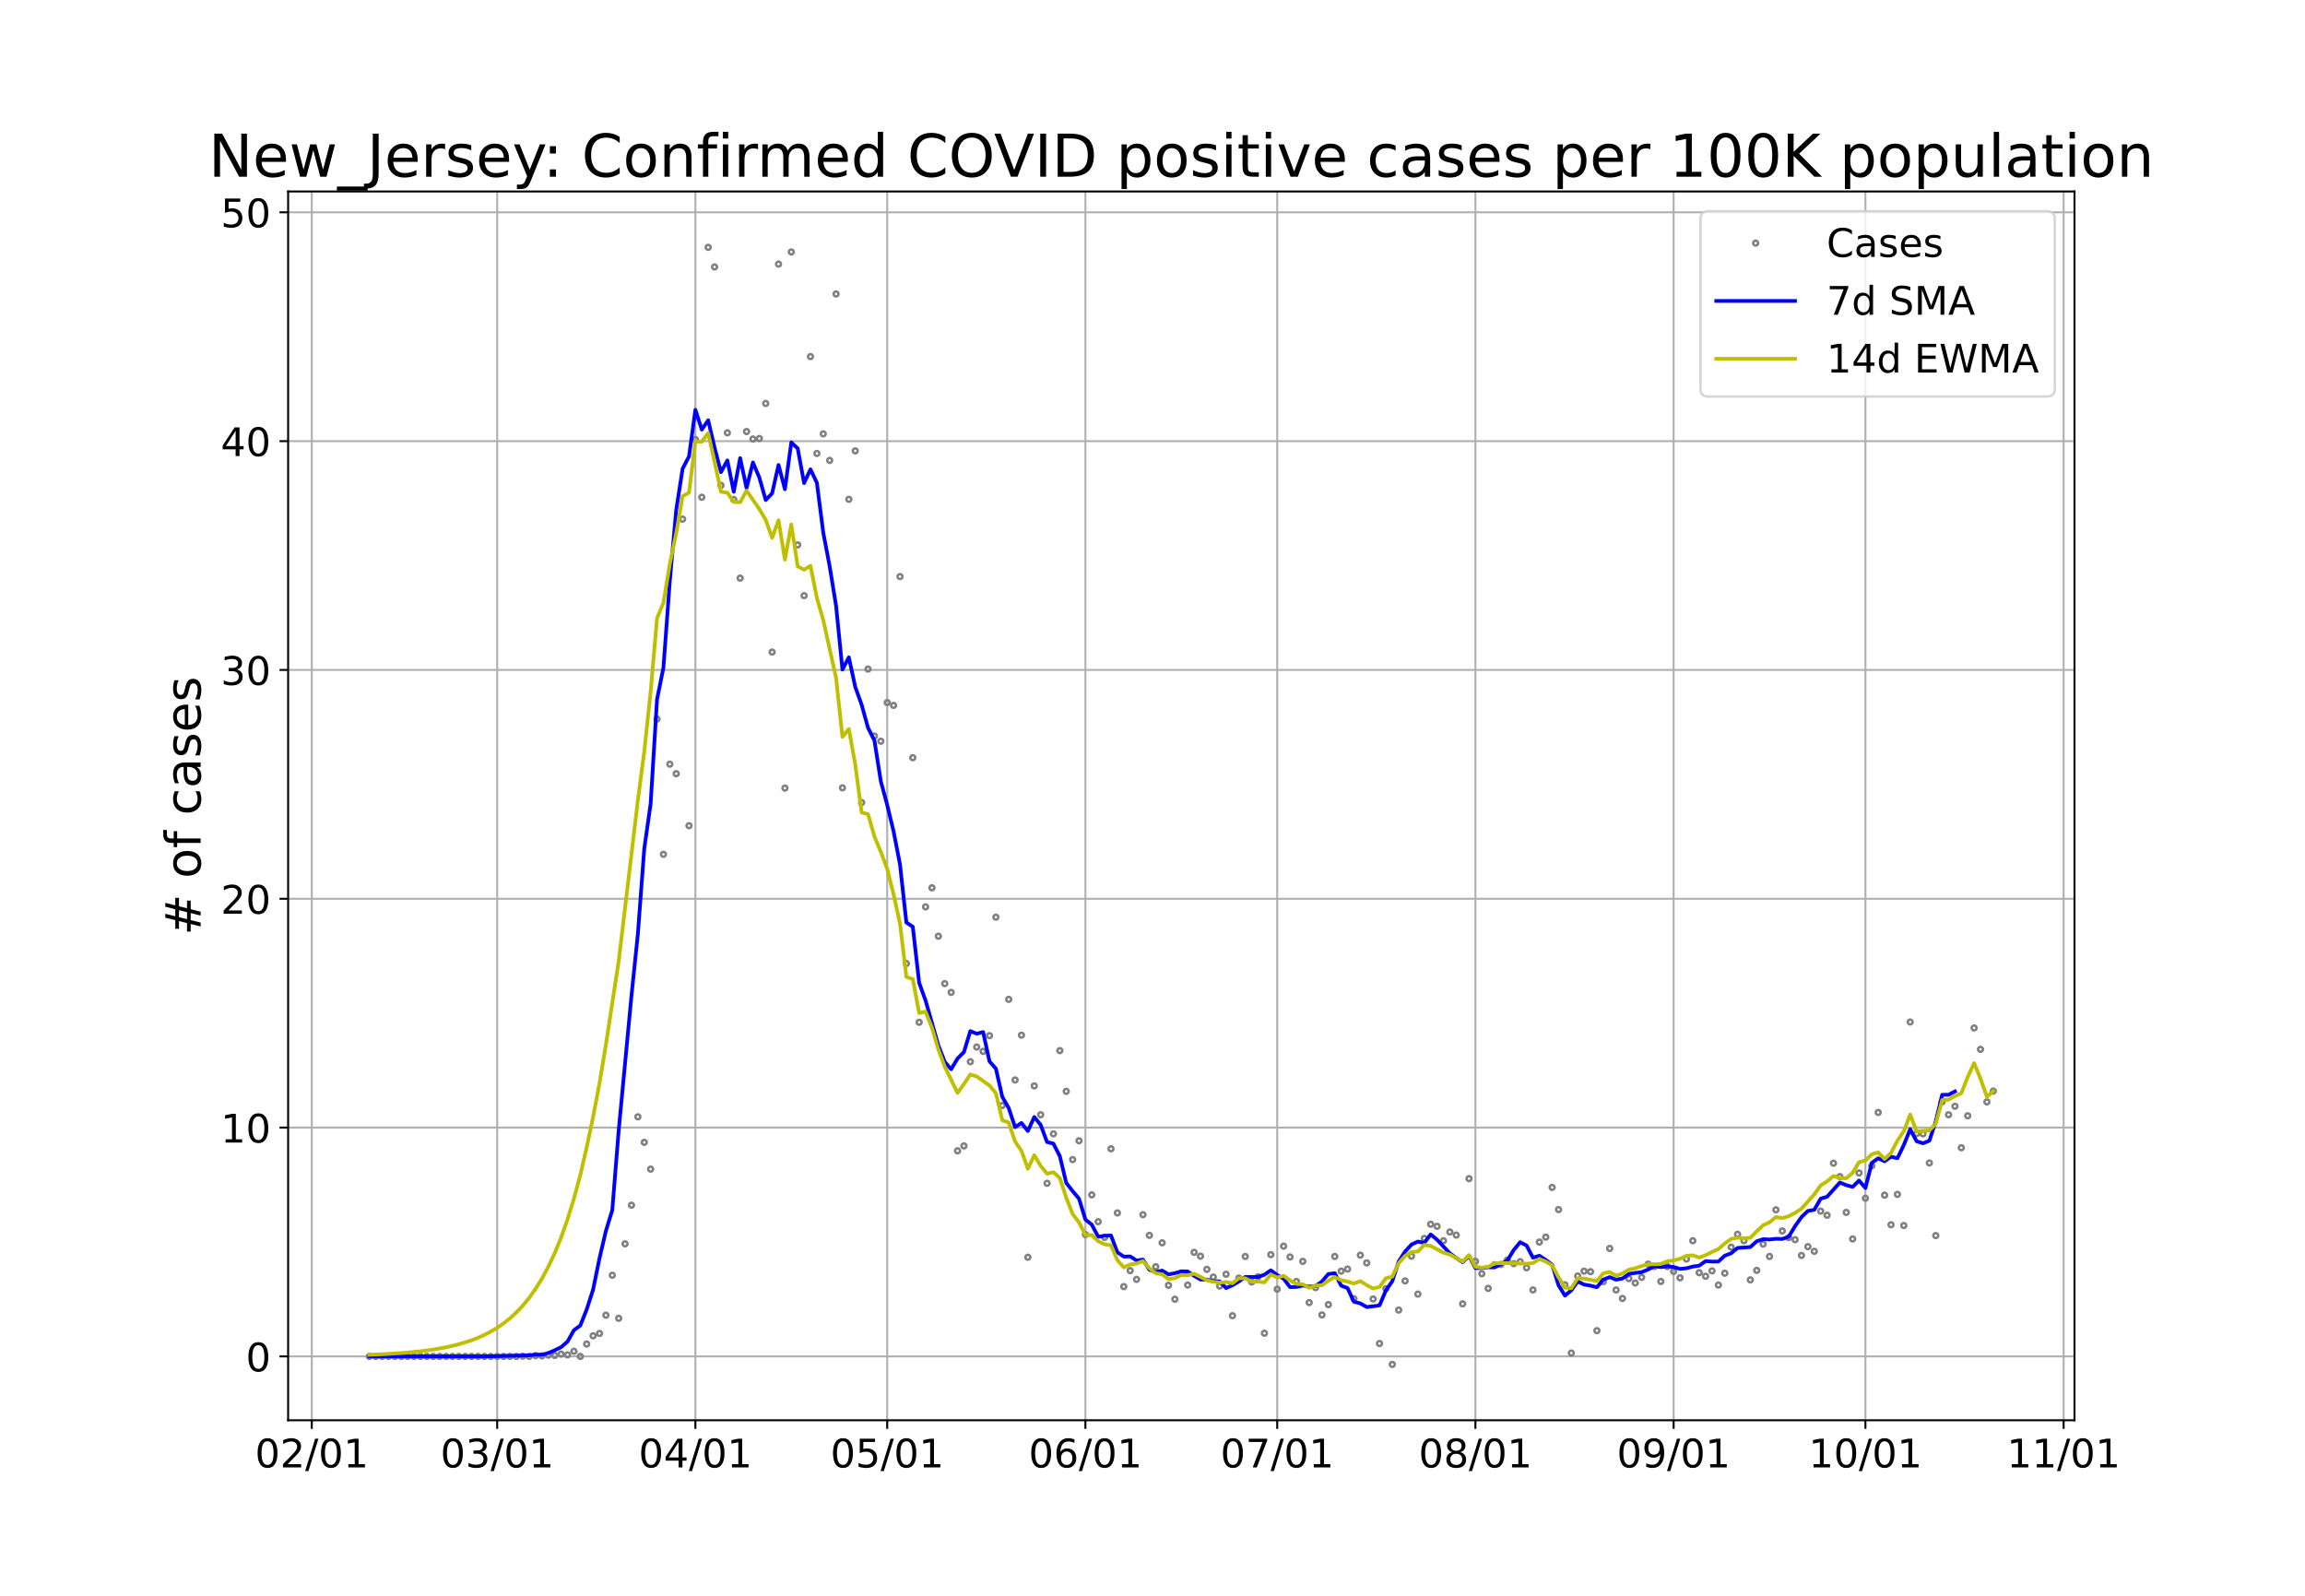 <?xml version="1.0" encoding="utf-8" standalone="no"?>
<!DOCTYPE svg PUBLIC "-//W3C//DTD SVG 1.1//EN"
  "http://www.w3.org/Graphics/SVG/1.1/DTD/svg11.dtd">
<!-- Created with matplotlib (https://matplotlib.org/) -->
<svg height="648pt" version="1.1" viewBox="0 0 936 648" width="936pt" xmlns="http://www.w3.org/2000/svg" xmlns:xlink="http://www.w3.org/1999/xlink">
 <defs>
  <style type="text/css">*{stroke-linecap:butt;stroke-linejoin:round;}</style>
 </defs>
 <g id="figure_1">
  <g id="patch_1">
   <path d="M 0 648 
L 936 648 
L 936 0 
L 0 0 
z
" style="fill:#ffffff;"/>
  </g>
  <g id="axes_1">
   <g id="patch_2">
    <path d="M 117 576.72 
L 842.4 576.72 
L 842.4 77.76 
L 117 77.76 
z
" style="fill:#ffffff;"/>
   </g>
   <g id="matplotlib.axis_1">
    <g id="xtick_1">
     <g id="line2d_1">
      <path clip-path="url(#pa54347bf9f)" d="M 126.606 576.72 
L 126.606 77.76 
" style="fill:none;stroke:#b0b0b0;stroke-linecap:square;stroke-width:0.8;"/>
     </g>
     <g id="line2d_2">
      <defs>
       <path d="M 0 0 
L 0 3.5 
" id="m2ca7fe042c" style="stroke:#000000;stroke-width:0.8;"/>
      </defs>
      <g>
       <use style="stroke:#000000;stroke-width:0.8;" x="126.606" xlink:href="#m2ca7fe042c" y="576.72"/>
      </g>
     </g>
     <g id="text_1">
      <!-- 02/01 -->
      <g transform="translate(103.551 595.878)scale(0.16 -0.16)">
       <defs>
        <path d="M 31.781 66.406 
Q 24.172 66.406 20.328 58.906 
Q 16.5 51.422 16.5 36.375 
Q 16.5 21.391 20.328 13.891 
Q 24.172 6.391 31.781 6.391 
Q 39.453 6.391 43.281 13.891 
Q 47.125 21.391 47.125 36.375 
Q 47.125 51.422 43.281 58.906 
Q 39.453 66.406 31.781 66.406 
z
M 31.781 74.219 
Q 44.047 74.219 50.516 64.516 
Q 56.984 54.828 56.984 36.375 
Q 56.984 17.969 50.516 8.266 
Q 44.047 -1.422 31.781 -1.422 
Q 19.531 -1.422 13.062 8.266 
Q 6.594 17.969 6.594 36.375 
Q 6.594 54.828 13.062 64.516 
Q 19.531 74.219 31.781 74.219 
z
" id="DejaVuSans-48"/>
        <path d="M 19.188 8.297 
L 53.609 8.297 
L 53.609 0 
L 7.328 0 
L 7.328 8.297 
Q 12.938 14.109 22.625 23.891 
Q 32.328 33.688 34.812 36.531 
Q 39.547 41.844 41.422 45.531 
Q 43.312 49.219 43.312 52.781 
Q 43.312 58.594 39.234 62.25 
Q 35.156 65.922 28.609 65.922 
Q 23.969 65.922 18.812 64.312 
Q 13.672 62.703 7.812 59.422 
L 7.812 69.391 
Q 13.766 71.781 18.938 73 
Q 24.125 74.219 28.422 74.219 
Q 39.75 74.219 46.484 68.547 
Q 53.219 62.891 53.219 53.422 
Q 53.219 48.922 51.531 44.891 
Q 49.859 40.875 45.406 35.406 
Q 44.188 33.984 37.641 27.219 
Q 31.109 20.453 19.188 8.297 
z
" id="DejaVuSans-50"/>
        <path d="M 25.391 72.906 
L 33.688 72.906 
L 8.297 -9.281 
L 0 -9.281 
z
" id="DejaVuSans-47"/>
        <path d="M 12.406 8.297 
L 28.516 8.297 
L 28.516 63.922 
L 10.984 60.406 
L 10.984 69.391 
L 28.422 72.906 
L 38.281 72.906 
L 38.281 8.297 
L 54.391 8.297 
L 54.391 0 
L 12.406 0 
z
" id="DejaVuSans-49"/>
       </defs>
       <use xlink:href="#DejaVuSans-48"/>
       <use x="63.623" xlink:href="#DejaVuSans-50"/>
       <use x="127.246" xlink:href="#DejaVuSans-47"/>
       <use x="160.938" xlink:href="#DejaVuSans-48"/>
       <use x="224.561" xlink:href="#DejaVuSans-49"/>
      </g>
     </g>
    </g>
    <g id="xtick_2">
     <g id="line2d_3">
      <path clip-path="url(#pa54347bf9f)" d="M 201.898 576.72 
L 201.898 77.76 
" style="fill:none;stroke:#b0b0b0;stroke-linecap:square;stroke-width:0.8;"/>
     </g>
     <g id="line2d_4">
      <g>
       <use style="stroke:#000000;stroke-width:0.8;" x="201.898" xlink:href="#m2ca7fe042c" y="576.72"/>
      </g>
     </g>
     <g id="text_2">
      <!-- 03/01 -->
      <g transform="translate(178.843 595.878)scale(0.16 -0.16)">
       <defs>
        <path d="M 40.578 39.312 
Q 47.656 37.797 51.625 33 
Q 55.609 28.219 55.609 21.188 
Q 55.609 10.406 48.188 4.484 
Q 40.766 -1.422 27.094 -1.422 
Q 22.516 -1.422 17.656 -0.516 
Q 12.797 0.391 7.625 2.203 
L 7.625 11.719 
Q 11.719 9.328 16.594 8.109 
Q 21.484 6.891 26.812 6.891 
Q 36.078 6.891 40.938 10.547 
Q 45.797 14.203 45.797 21.188 
Q 45.797 27.641 41.281 31.266 
Q 36.766 34.906 28.719 34.906 
L 20.219 34.906 
L 20.219 43.016 
L 29.109 43.016 
Q 36.375 43.016 40.234 45.922 
Q 44.094 48.828 44.094 54.297 
Q 44.094 59.906 40.109 62.906 
Q 36.141 65.922 28.719 65.922 
Q 24.656 65.922 20.016 65.031 
Q 15.375 64.156 9.812 62.312 
L 9.812 71.094 
Q 15.438 72.656 20.344 73.438 
Q 25.25 74.219 29.594 74.219 
Q 40.828 74.219 47.359 69.109 
Q 53.906 64.016 53.906 55.328 
Q 53.906 49.266 50.438 45.094 
Q 46.969 40.922 40.578 39.312 
z
" id="DejaVuSans-51"/>
       </defs>
       <use xlink:href="#DejaVuSans-48"/>
       <use x="63.623" xlink:href="#DejaVuSans-51"/>
       <use x="127.246" xlink:href="#DejaVuSans-47"/>
       <use x="160.938" xlink:href="#DejaVuSans-48"/>
       <use x="224.561" xlink:href="#DejaVuSans-49"/>
      </g>
     </g>
    </g>
    <g id="xtick_3">
     <g id="line2d_5">
      <path clip-path="url(#pa54347bf9f)" d="M 282.383 576.72 
L 282.383 77.76 
" style="fill:none;stroke:#b0b0b0;stroke-linecap:square;stroke-width:0.8;"/>
     </g>
     <g id="line2d_6">
      <g>
       <use style="stroke:#000000;stroke-width:0.8;" x="282.383" xlink:href="#m2ca7fe042c" y="576.72"/>
      </g>
     </g>
     <g id="text_3">
      <!-- 04/01 -->
      <g transform="translate(259.328 595.878)scale(0.16 -0.16)">
       <defs>
        <path d="M 37.797 64.312 
L 12.891 25.391 
L 37.797 25.391 
z
M 35.203 72.906 
L 47.609 72.906 
L 47.609 25.391 
L 58.016 25.391 
L 58.016 17.188 
L 47.609 17.188 
L 47.609 0 
L 37.797 0 
L 37.797 17.188 
L 4.891 17.188 
L 4.891 26.703 
z
" id="DejaVuSans-52"/>
       </defs>
       <use xlink:href="#DejaVuSans-48"/>
       <use x="63.623" xlink:href="#DejaVuSans-52"/>
       <use x="127.246" xlink:href="#DejaVuSans-47"/>
       <use x="160.938" xlink:href="#DejaVuSans-48"/>
       <use x="224.561" xlink:href="#DejaVuSans-49"/>
      </g>
     </g>
    </g>
    <g id="xtick_4">
     <g id="line2d_7">
      <path clip-path="url(#pa54347bf9f)" d="M 360.271 576.72 
L 360.271 77.76 
" style="fill:none;stroke:#b0b0b0;stroke-linecap:square;stroke-width:0.8;"/>
     </g>
     <g id="line2d_8">
      <g>
       <use style="stroke:#000000;stroke-width:0.8;" x="360.271" xlink:href="#m2ca7fe042c" y="576.72"/>
      </g>
     </g>
     <g id="text_4">
      <!-- 05/01 -->
      <g transform="translate(337.216 595.878)scale(0.16 -0.16)">
       <defs>
        <path d="M 10.797 72.906 
L 49.516 72.906 
L 49.516 64.594 
L 19.828 64.594 
L 19.828 46.734 
Q 21.969 47.469 24.109 47.828 
Q 26.266 48.188 28.422 48.188 
Q 40.625 48.188 47.75 41.5 
Q 54.891 34.812 54.891 23.391 
Q 54.891 11.625 47.562 5.094 
Q 40.234 -1.422 26.906 -1.422 
Q 22.312 -1.422 17.547 -0.641 
Q 12.797 0.141 7.719 1.703 
L 7.719 11.625 
Q 12.109 9.234 16.797 8.062 
Q 21.484 6.891 26.703 6.891 
Q 35.156 6.891 40.078 11.328 
Q 45.016 15.766 45.016 23.391 
Q 45.016 31 40.078 35.438 
Q 35.156 39.891 26.703 39.891 
Q 22.75 39.891 18.812 39.016 
Q 14.891 38.141 10.797 36.281 
z
" id="DejaVuSans-53"/>
       </defs>
       <use xlink:href="#DejaVuSans-48"/>
       <use x="63.623" xlink:href="#DejaVuSans-53"/>
       <use x="127.246" xlink:href="#DejaVuSans-47"/>
       <use x="160.938" xlink:href="#DejaVuSans-48"/>
       <use x="224.561" xlink:href="#DejaVuSans-49"/>
      </g>
     </g>
    </g>
    <g id="xtick_5">
     <g id="line2d_9">
      <path clip-path="url(#pa54347bf9f)" d="M 440.756 576.72 
L 440.756 77.76 
" style="fill:none;stroke:#b0b0b0;stroke-linecap:square;stroke-width:0.8;"/>
     </g>
     <g id="line2d_10">
      <g>
       <use style="stroke:#000000;stroke-width:0.8;" x="440.756" xlink:href="#m2ca7fe042c" y="576.72"/>
      </g>
     </g>
     <g id="text_5">
      <!-- 06/01 -->
      <g transform="translate(417.701 595.878)scale(0.16 -0.16)">
       <defs>
        <path d="M 33.016 40.375 
Q 26.375 40.375 22.484 35.828 
Q 18.609 31.297 18.609 23.391 
Q 18.609 15.531 22.484 10.953 
Q 26.375 6.391 33.016 6.391 
Q 39.656 6.391 43.531 10.953 
Q 47.406 15.531 47.406 23.391 
Q 47.406 31.297 43.531 35.828 
Q 39.656 40.375 33.016 40.375 
z
M 52.594 71.297 
L 52.594 62.312 
Q 48.875 64.062 45.094 64.984 
Q 41.312 65.922 37.594 65.922 
Q 27.828 65.922 22.672 59.328 
Q 17.531 52.734 16.797 39.406 
Q 19.672 43.656 24.016 45.922 
Q 28.375 48.188 33.594 48.188 
Q 44.578 48.188 50.953 41.516 
Q 57.328 34.859 57.328 23.391 
Q 57.328 12.156 50.688 5.359 
Q 44.047 -1.422 33.016 -1.422 
Q 20.359 -1.422 13.672 8.266 
Q 6.984 17.969 6.984 36.375 
Q 6.984 53.656 15.188 63.938 
Q 23.391 74.219 37.203 74.219 
Q 40.922 74.219 44.703 73.484 
Q 48.484 72.75 52.594 71.297 
z
" id="DejaVuSans-54"/>
       </defs>
       <use xlink:href="#DejaVuSans-48"/>
       <use x="63.623" xlink:href="#DejaVuSans-54"/>
       <use x="127.246" xlink:href="#DejaVuSans-47"/>
       <use x="160.938" xlink:href="#DejaVuSans-48"/>
       <use x="224.561" xlink:href="#DejaVuSans-49"/>
      </g>
     </g>
    </g>
    <g id="xtick_6">
     <g id="line2d_11">
      <path clip-path="url(#pa54347bf9f)" d="M 518.644 576.72 
L 518.644 77.76 
" style="fill:none;stroke:#b0b0b0;stroke-linecap:square;stroke-width:0.8;"/>
     </g>
     <g id="line2d_12">
      <g>
       <use style="stroke:#000000;stroke-width:0.8;" x="518.644" xlink:href="#m2ca7fe042c" y="576.72"/>
      </g>
     </g>
     <g id="text_6">
      <!-- 07/01 -->
      <g transform="translate(495.589 595.878)scale(0.16 -0.16)">
       <defs>
        <path d="M 8.203 72.906 
L 55.078 72.906 
L 55.078 68.703 
L 28.609 0 
L 18.312 0 
L 43.219 64.594 
L 8.203 64.594 
z
" id="DejaVuSans-55"/>
       </defs>
       <use xlink:href="#DejaVuSans-48"/>
       <use x="63.623" xlink:href="#DejaVuSans-55"/>
       <use x="127.246" xlink:href="#DejaVuSans-47"/>
       <use x="160.938" xlink:href="#DejaVuSans-48"/>
       <use x="224.561" xlink:href="#DejaVuSans-49"/>
      </g>
     </g>
    </g>
    <g id="xtick_7">
     <g id="line2d_13">
      <path clip-path="url(#pa54347bf9f)" d="M 599.129 576.72 
L 599.129 77.76 
" style="fill:none;stroke:#b0b0b0;stroke-linecap:square;stroke-width:0.8;"/>
     </g>
     <g id="line2d_14">
      <g>
       <use style="stroke:#000000;stroke-width:0.8;" x="599.129" xlink:href="#m2ca7fe042c" y="576.72"/>
      </g>
     </g>
     <g id="text_7">
      <!-- 08/01 -->
      <g transform="translate(576.074 595.878)scale(0.16 -0.16)">
       <defs>
        <path d="M 31.781 34.625 
Q 24.75 34.625 20.719 30.859 
Q 16.703 27.094 16.703 20.516 
Q 16.703 13.922 20.719 10.156 
Q 24.75 6.391 31.781 6.391 
Q 38.812 6.391 42.859 10.172 
Q 46.922 13.969 46.922 20.516 
Q 46.922 27.094 42.891 30.859 
Q 38.875 34.625 31.781 34.625 
z
M 21.922 38.812 
Q 15.578 40.375 12.031 44.719 
Q 8.5 49.078 8.5 55.328 
Q 8.5 64.062 14.719 69.141 
Q 20.953 74.219 31.781 74.219 
Q 42.672 74.219 48.875 69.141 
Q 55.078 64.062 55.078 55.328 
Q 55.078 49.078 51.531 44.719 
Q 48 40.375 41.703 38.812 
Q 48.828 37.156 52.797 32.312 
Q 56.781 27.484 56.781 20.516 
Q 56.781 9.906 50.312 4.234 
Q 43.844 -1.422 31.781 -1.422 
Q 19.734 -1.422 13.25 4.234 
Q 6.781 9.906 6.781 20.516 
Q 6.781 27.484 10.781 32.312 
Q 14.797 37.156 21.922 38.812 
z
M 18.312 54.391 
Q 18.312 48.734 21.844 45.562 
Q 25.391 42.391 31.781 42.391 
Q 38.141 42.391 41.719 45.562 
Q 45.312 48.734 45.312 54.391 
Q 45.312 60.062 41.719 63.234 
Q 38.141 66.406 31.781 66.406 
Q 25.391 66.406 21.844 63.234 
Q 18.312 60.062 18.312 54.391 
z
" id="DejaVuSans-56"/>
       </defs>
       <use xlink:href="#DejaVuSans-48"/>
       <use x="63.623" xlink:href="#DejaVuSans-56"/>
       <use x="127.246" xlink:href="#DejaVuSans-47"/>
       <use x="160.938" xlink:href="#DejaVuSans-48"/>
       <use x="224.561" xlink:href="#DejaVuSans-49"/>
      </g>
     </g>
    </g>
    <g id="xtick_8">
     <g id="line2d_15">
      <path clip-path="url(#pa54347bf9f)" d="M 679.613 576.72 
L 679.613 77.76 
" style="fill:none;stroke:#b0b0b0;stroke-linecap:square;stroke-width:0.8;"/>
     </g>
     <g id="line2d_16">
      <g>
       <use style="stroke:#000000;stroke-width:0.8;" x="679.613" xlink:href="#m2ca7fe042c" y="576.72"/>
      </g>
     </g>
     <g id="text_8">
      <!-- 09/01 -->
      <g transform="translate(656.558 595.878)scale(0.16 -0.16)">
       <defs>
        <path d="M 10.984 1.516 
L 10.984 10.5 
Q 14.703 8.734 18.5 7.812 
Q 22.312 6.891 25.984 6.891 
Q 35.75 6.891 40.891 13.453 
Q 46.047 20.016 46.781 33.406 
Q 43.953 29.203 39.594 26.953 
Q 35.25 24.703 29.984 24.703 
Q 19.047 24.703 12.672 31.312 
Q 6.297 37.938 6.297 49.422 
Q 6.297 60.641 12.938 67.422 
Q 19.578 74.219 30.609 74.219 
Q 43.266 74.219 49.922 64.516 
Q 56.594 54.828 56.594 36.375 
Q 56.594 19.141 48.406 8.859 
Q 40.234 -1.422 26.422 -1.422 
Q 22.703 -1.422 18.891 -0.688 
Q 15.094 0.047 10.984 1.516 
z
M 30.609 32.422 
Q 37.25 32.422 41.125 36.953 
Q 45.016 41.5 45.016 49.422 
Q 45.016 57.281 41.125 61.844 
Q 37.25 66.406 30.609 66.406 
Q 23.969 66.406 20.094 61.844 
Q 16.219 57.281 16.219 49.422 
Q 16.219 41.5 20.094 36.953 
Q 23.969 32.422 30.609 32.422 
z
" id="DejaVuSans-57"/>
       </defs>
       <use xlink:href="#DejaVuSans-48"/>
       <use x="63.623" xlink:href="#DejaVuSans-57"/>
       <use x="127.246" xlink:href="#DejaVuSans-47"/>
       <use x="160.938" xlink:href="#DejaVuSans-48"/>
       <use x="224.561" xlink:href="#DejaVuSans-49"/>
      </g>
     </g>
    </g>
    <g id="xtick_9">
     <g id="line2d_17">
      <path clip-path="url(#pa54347bf9f)" d="M 757.502 576.72 
L 757.502 77.76 
" style="fill:none;stroke:#b0b0b0;stroke-linecap:square;stroke-width:0.8;"/>
     </g>
     <g id="line2d_18">
      <g>
       <use style="stroke:#000000;stroke-width:0.8;" x="757.502" xlink:href="#m2ca7fe042c" y="576.72"/>
      </g>
     </g>
     <g id="text_9">
      <!-- 10/01 -->
      <g transform="translate(734.447 595.878)scale(0.16 -0.16)">
       <use xlink:href="#DejaVuSans-49"/>
       <use x="63.623" xlink:href="#DejaVuSans-48"/>
       <use x="127.246" xlink:href="#DejaVuSans-47"/>
       <use x="160.938" xlink:href="#DejaVuSans-48"/>
       <use x="224.561" xlink:href="#DejaVuSans-49"/>
      </g>
     </g>
    </g>
    <g id="xtick_10">
     <g id="line2d_19">
      <path clip-path="url(#pa54347bf9f)" d="M 837.986 576.72 
L 837.986 77.76 
" style="fill:none;stroke:#b0b0b0;stroke-linecap:square;stroke-width:0.8;"/>
     </g>
     <g id="line2d_20">
      <g>
       <use style="stroke:#000000;stroke-width:0.8;" x="837.986" xlink:href="#m2ca7fe042c" y="576.72"/>
      </g>
     </g>
     <g id="text_10">
      <!-- 11/01 -->
      <g transform="translate(814.931 595.878)scale(0.16 -0.16)">
       <use xlink:href="#DejaVuSans-49"/>
       <use x="63.623" xlink:href="#DejaVuSans-49"/>
       <use x="127.246" xlink:href="#DejaVuSans-47"/>
       <use x="160.938" xlink:href="#DejaVuSans-48"/>
       <use x="224.561" xlink:href="#DejaVuSans-49"/>
      </g>
     </g>
    </g>
   </g>
   <g id="matplotlib.axis_2">
    <g id="ytick_1">
     <g id="line2d_21">
      <path clip-path="url(#pa54347bf9f)" d="M 117 550.797 
L 842.4 550.797 
" style="fill:none;stroke:#b0b0b0;stroke-linecap:square;stroke-width:0.8;"/>
     </g>
     <g id="line2d_22">
      <defs>
       <path d="M 0 0 
L -3.5 0 
" id="m0bf29694c5" style="stroke:#000000;stroke-width:0.8;"/>
      </defs>
      <g>
       <use style="stroke:#000000;stroke-width:0.8;" x="117" xlink:href="#m0bf29694c5" y="550.797"/>
      </g>
     </g>
     <g id="text_11">
      <!-- 0 -->
      <g transform="translate(99.82 556.876)scale(0.16 -0.16)">
       <use xlink:href="#DejaVuSans-48"/>
      </g>
     </g>
    </g>
    <g id="ytick_2">
     <g id="line2d_23">
      <path clip-path="url(#pa54347bf9f)" d="M 117 457.88 
L 842.4 457.88 
" style="fill:none;stroke:#b0b0b0;stroke-linecap:square;stroke-width:0.8;"/>
     </g>
     <g id="line2d_24">
      <g>
       <use style="stroke:#000000;stroke-width:0.8;" x="117" xlink:href="#m0bf29694c5" y="457.88"/>
      </g>
     </g>
     <g id="text_12">
      <!-- 10 -->
      <g transform="translate(89.64 463.959)scale(0.16 -0.16)">
       <use xlink:href="#DejaVuSans-49"/>
       <use x="63.623" xlink:href="#DejaVuSans-48"/>
      </g>
     </g>
    </g>
    <g id="ytick_3">
     <g id="line2d_25">
      <path clip-path="url(#pa54347bf9f)" d="M 117 364.963 
L 842.4 364.963 
" style="fill:none;stroke:#b0b0b0;stroke-linecap:square;stroke-width:0.8;"/>
     </g>
     <g id="line2d_26">
      <g>
       <use style="stroke:#000000;stroke-width:0.8;" x="117" xlink:href="#m0bf29694c5" y="364.963"/>
      </g>
     </g>
     <g id="text_13">
      <!-- 20 -->
      <g transform="translate(89.64 371.042)scale(0.16 -0.16)">
       <use xlink:href="#DejaVuSans-50"/>
       <use x="63.623" xlink:href="#DejaVuSans-48"/>
      </g>
     </g>
    </g>
    <g id="ytick_4">
     <g id="line2d_27">
      <path clip-path="url(#pa54347bf9f)" d="M 117 272.046 
L 842.4 272.046 
" style="fill:none;stroke:#b0b0b0;stroke-linecap:square;stroke-width:0.8;"/>
     </g>
     <g id="line2d_28">
      <g>
       <use style="stroke:#000000;stroke-width:0.8;" x="117" xlink:href="#m0bf29694c5" y="272.046"/>
      </g>
     </g>
     <g id="text_14">
      <!-- 30 -->
      <g transform="translate(89.64 278.125)scale(0.16 -0.16)">
       <use xlink:href="#DejaVuSans-51"/>
       <use x="63.623" xlink:href="#DejaVuSans-48"/>
      </g>
     </g>
    </g>
    <g id="ytick_5">
     <g id="line2d_29">
      <path clip-path="url(#pa54347bf9f)" d="M 117 179.13 
L 842.4 179.13 
" style="fill:none;stroke:#b0b0b0;stroke-linecap:square;stroke-width:0.8;"/>
     </g>
     <g id="line2d_30">
      <g>
       <use style="stroke:#000000;stroke-width:0.8;" x="117" xlink:href="#m0bf29694c5" y="179.13"/>
      </g>
     </g>
     <g id="text_15">
      <!-- 40 -->
      <g transform="translate(89.64 185.208)scale(0.16 -0.16)">
       <use xlink:href="#DejaVuSans-52"/>
       <use x="63.623" xlink:href="#DejaVuSans-48"/>
      </g>
     </g>
    </g>
    <g id="ytick_6">
     <g id="line2d_31">
      <path clip-path="url(#pa54347bf9f)" d="M 117 86.213 
L 842.4 86.213 
" style="fill:none;stroke:#b0b0b0;stroke-linecap:square;stroke-width:0.8;"/>
     </g>
     <g id="line2d_32">
      <g>
       <use style="stroke:#000000;stroke-width:0.8;" x="117" xlink:href="#m0bf29694c5" y="86.213"/>
      </g>
     </g>
     <g id="text_16">
      <!-- 50 -->
      <g transform="translate(89.64 92.291)scale(0.16 -0.16)">
       <use xlink:href="#DejaVuSans-53"/>
       <use x="63.623" xlink:href="#DejaVuSans-48"/>
      </g>
     </g>
    </g>
    <g id="text_17">
     <!-- # of cases -->
     <g transform="translate(81.481 379.813)rotate(-90)scale(0.2 -0.2)">
      <defs>
       <path d="M 51.125 44 
L 36.922 44 
L 32.812 27.688 
L 47.125 27.688 
z
M 43.797 71.781 
L 38.719 51.516 
L 52.984 51.516 
L 58.109 71.781 
L 65.922 71.781 
L 60.891 51.516 
L 76.125 51.516 
L 76.125 44 
L 58.984 44 
L 54.984 27.688 
L 70.516 27.688 
L 70.516 20.219 
L 53.078 20.219 
L 48 0 
L 40.188 0 
L 45.219 20.219 
L 30.906 20.219 
L 25.875 0 
L 18.016 0 
L 23.094 20.219 
L 7.719 20.219 
L 7.719 27.688 
L 24.906 27.688 
L 29 44 
L 13.281 44 
L 13.281 51.516 
L 30.906 51.516 
L 35.891 71.781 
z
" id="DejaVuSans-35"/>
       <path id="DejaVuSans-32"/>
       <path d="M 30.609 48.391 
Q 23.391 48.391 19.188 42.75 
Q 14.984 37.109 14.984 27.297 
Q 14.984 17.484 19.156 11.844 
Q 23.344 6.203 30.609 6.203 
Q 37.797 6.203 41.984 11.859 
Q 46.188 17.531 46.188 27.297 
Q 46.188 37.016 41.984 42.703 
Q 37.797 48.391 30.609 48.391 
z
M 30.609 56 
Q 42.328 56 49.016 48.375 
Q 55.719 40.766 55.719 27.297 
Q 55.719 13.875 49.016 6.219 
Q 42.328 -1.422 30.609 -1.422 
Q 18.844 -1.422 12.172 6.219 
Q 5.516 13.875 5.516 27.297 
Q 5.516 40.766 12.172 48.375 
Q 18.844 56 30.609 56 
z
" id="DejaVuSans-111"/>
       <path d="M 37.109 75.984 
L 37.109 68.5 
L 28.516 68.5 
Q 23.688 68.5 21.797 66.547 
Q 19.922 64.594 19.922 59.516 
L 19.922 54.688 
L 34.719 54.688 
L 34.719 47.703 
L 19.922 47.703 
L 19.922 0 
L 10.891 0 
L 10.891 47.703 
L 2.297 47.703 
L 2.297 54.688 
L 10.891 54.688 
L 10.891 58.5 
Q 10.891 67.625 15.141 71.797 
Q 19.391 75.984 28.609 75.984 
z
" id="DejaVuSans-102"/>
       <path d="M 48.781 52.594 
L 48.781 44.188 
Q 44.969 46.297 41.141 47.344 
Q 37.312 48.391 33.406 48.391 
Q 24.656 48.391 19.812 42.844 
Q 14.984 37.312 14.984 27.297 
Q 14.984 17.281 19.812 11.734 
Q 24.656 6.203 33.406 6.203 
Q 37.312 6.203 41.141 7.25 
Q 44.969 8.297 48.781 10.406 
L 48.781 2.094 
Q 45.016 0.344 40.984 -0.531 
Q 36.969 -1.422 32.422 -1.422 
Q 20.062 -1.422 12.781 6.344 
Q 5.516 14.109 5.516 27.297 
Q 5.516 40.672 12.859 48.328 
Q 20.219 56 33.016 56 
Q 37.156 56 41.109 55.141 
Q 45.062 54.297 48.781 52.594 
z
" id="DejaVuSans-99"/>
       <path d="M 34.281 27.484 
Q 23.391 27.484 19.188 25 
Q 14.984 22.516 14.984 16.5 
Q 14.984 11.719 18.141 8.906 
Q 21.297 6.109 26.703 6.109 
Q 34.188 6.109 38.703 11.406 
Q 43.219 16.703 43.219 25.484 
L 43.219 27.484 
z
M 52.203 31.203 
L 52.203 0 
L 43.219 0 
L 43.219 8.297 
Q 40.141 3.328 35.547 0.953 
Q 30.953 -1.422 24.312 -1.422 
Q 15.922 -1.422 10.953 3.297 
Q 6 8.016 6 15.922 
Q 6 25.141 12.172 29.828 
Q 18.359 34.516 30.609 34.516 
L 43.219 34.516 
L 43.219 35.406 
Q 43.219 41.609 39.141 45 
Q 35.062 48.391 27.688 48.391 
Q 23 48.391 18.547 47.266 
Q 14.109 46.141 10.016 43.891 
L 10.016 52.203 
Q 14.938 54.109 19.578 55.047 
Q 24.219 56 28.609 56 
Q 40.484 56 46.344 49.844 
Q 52.203 43.703 52.203 31.203 
z
" id="DejaVuSans-97"/>
       <path d="M 44.281 53.078 
L 44.281 44.578 
Q 40.484 46.531 36.375 47.5 
Q 32.281 48.484 27.875 48.484 
Q 21.188 48.484 17.844 46.438 
Q 14.5 44.391 14.5 40.281 
Q 14.5 37.156 16.891 35.375 
Q 19.281 33.594 26.516 31.984 
L 29.594 31.297 
Q 39.156 29.25 43.188 25.516 
Q 47.219 21.781 47.219 15.094 
Q 47.219 7.469 41.188 3.016 
Q 35.156 -1.422 24.609 -1.422 
Q 20.219 -1.422 15.453 -0.562 
Q 10.688 0.297 5.422 2 
L 5.422 11.281 
Q 10.406 8.688 15.234 7.391 
Q 20.062 6.109 24.812 6.109 
Q 31.156 6.109 34.562 8.281 
Q 37.984 10.453 37.984 14.406 
Q 37.984 18.062 35.516 20.016 
Q 33.062 21.969 24.703 23.781 
L 21.578 24.516 
Q 13.234 26.266 9.516 29.906 
Q 5.812 33.547 5.812 39.891 
Q 5.812 47.609 11.281 51.797 
Q 16.75 56 26.812 56 
Q 31.781 56 36.172 55.266 
Q 40.578 54.547 44.281 53.078 
z
" id="DejaVuSans-115"/>
       <path d="M 56.203 29.594 
L 56.203 25.203 
L 14.891 25.203 
Q 15.484 15.922 20.484 11.062 
Q 25.484 6.203 34.422 6.203 
Q 39.594 6.203 44.453 7.469 
Q 49.312 8.734 54.109 11.281 
L 54.109 2.781 
Q 49.266 0.734 44.188 -0.344 
Q 39.109 -1.422 33.891 -1.422 
Q 20.797 -1.422 13.156 6.188 
Q 5.516 13.812 5.516 26.812 
Q 5.516 40.234 12.766 48.109 
Q 20.016 56 32.328 56 
Q 43.359 56 49.781 48.891 
Q 56.203 41.797 56.203 29.594 
z
M 47.219 32.234 
Q 47.125 39.594 43.094 43.984 
Q 39.062 48.391 32.422 48.391 
Q 24.906 48.391 20.391 44.141 
Q 15.875 39.891 15.188 32.172 
z
" id="DejaVuSans-101"/>
      </defs>
      <use xlink:href="#DejaVuSans-35"/>
      <use x="83.789" xlink:href="#DejaVuSans-32"/>
      <use x="115.576" xlink:href="#DejaVuSans-111"/>
      <use x="176.758" xlink:href="#DejaVuSans-102"/>
      <use x="211.963" xlink:href="#DejaVuSans-32"/>
      <use x="243.75" xlink:href="#DejaVuSans-99"/>
      <use x="298.73" xlink:href="#DejaVuSans-97"/>
      <use x="360.01" xlink:href="#DejaVuSans-115"/>
      <use x="412.109" xlink:href="#DejaVuSans-101"/>
      <use x="473.633" xlink:href="#DejaVuSans-115"/>
     </g>
    </g>
   </g>
   <g id="line2d_33">
    <path clip-path="url(#pa54347bf9f)" d="M 809.427 443.046 
L 806.831 447.44 
L 804.235 426.099 
L 801.638 417.416 
L 799.042 453.089 
L 796.446 466.061 
L 793.85 449.218 
L 791.253 452.67 
L 788.657 447.44 
L 786.061 501.734 
L 783.464 472.233 
L 780.868 460.412 
L 778.272 460.307 
L 775.676 415.01 
L 773.079 497.654 
L 770.483 484.996 
L 767.887 497.34 
L 765.291 485.31 
L 762.694 451.729 
L 760.098 473.384 
L 757.502 486.565 
L 754.905 476.313 
L 752.309 503.094 
L 749.713 492.319 
L 747.117 477.777 
L 744.52 472.338 
L 741.924 493.469 
L 739.328 491.796 
L 736.731 508.115 
L 734.135 506.232 
L 731.539 509.789 
L 728.943 503.408 
L 726.346 502.571 
L 723.75 499.851 
L 721.154 491.272 
L 718.558 510.207 
L 715.961 505.186 
L 713.365 515.856 
L 710.769 519.727 
L 708.172 503.826 
L 705.576 501.211 
L 702.98 506.441 
L 700.384 517.007 
L 697.787 521.819 
L 695.191 516.066 
L 692.595 518.263 
L 689.998 516.798 
L 687.402 503.826 
L 682.21 518.89 
L 679.613 516.275 
L 677.017 514.287 
L 674.421 520.355 
L 671.825 514.287 
L 669.228 513.346 
L 666.632 518.681 
L 664.036 520.982 
L 661.439 519.204 
L 658.843 527.259 
L 656.247 523.807 
L 653.651 506.964 
L 651.054 520.459 
L 648.458 540.336 
L 645.862 516.379 
L 643.265 516.17 
L 640.669 518.158 
L 638.073 549.437 
L 635.477 521.715 
L 632.88 491.168 
L 630.284 482.171 
L 627.688 502.361 
L 625.092 504.349 
L 622.495 523.807 
L 619.899 514.81 
L 617.303 512.3 
L 614.706 513.136 
L 612.11 511.672 
L 609.514 513.45 
L 606.918 513.555 
L 604.321 523.179 
L 601.725 517.216 
L 599.129 512.195 
L 596.532 478.614 
L 593.936 529.456 
L 591.34 501.525 
L 588.744 500.269 
L 586.147 503.826 
L 583.551 497.968 
L 580.955 497.131 
L 578.359 502.884 
L 575.762 525.481 
L 573.166 510.103 
L 570.57 520.146 
L 567.973 531.967 
L 565.377 554.04 
L 562.781 523.284 
L 560.185 545.566 
L 557.588 527.468 
L 554.992 512.823 
L 552.396 509.684 
L 549.799 527.364 
L 547.203 515.333 
L 544.607 516.17 
L 542.011 510.207 
L 539.414 529.77 
L 536.818 533.954 
L 534.222 522.865 
L 531.626 528.933 
L 529.029 512.195 
L 526.433 520.355 
L 523.837 510.417 
L 521.24 506.023 
L 518.644 523.493 
L 516.048 509.475 
L 513.452 541.382 
L 510.855 518.472 
L 508.259 520.564 
L 505.663 510.207 
L 503.067 518.995 
L 500.47 534.268 
L 497.874 517.426 
L 495.278 522.238 
L 492.681 518.576 
L 490.085 515.438 
L 487.489 510.103 
L 484.893 508.534 
L 482.296 521.819 
L 479.7 517.007 
L 477.104 527.573 
L 474.507 521.924 
L 471.911 504.663 
L 469.315 514.392 
L 466.719 501.629 
L 464.122 493.26 
L 461.526 519.518 
L 458.93 515.961 
L 456.334 522.447 
L 453.737 492.528 
L 451.141 466.479 
L 448.545 502.466 
L 445.948 496.085 
L 443.352 485.205 
L 440.756 501.315 
L 438.16 463.236 
L 435.563 470.873 
L 432.967 443.151 
L 430.371 426.622 
L 427.774 460.412 
L 425.178 480.497 
L 422.582 452.67 
L 419.986 440.954 
L 417.389 510.521 
L 414.793 420.345 
L 412.197 438.548 
L 409.601 405.804 
L 407.004 448.904 
L 404.408 372.433 
L 401.812 420.554 
L 399.215 426.936 
L 396.619 425.157 
L 394.023 431.12 
L 391.427 465.329 
L 388.83 467.316 
L 386.234 402.979 
L 383.638 399.423 
L 378.445 360.507 
L 375.849 368.248 
L 373.253 415.115 
L 370.656 307.677 
L 368.06 391.263 
L 365.464 234.135 
L 362.868 286.441 
L 360.271 285.29 
L 357.675 300.982 
L 355.079 298.89 
L 352.482 271.691 
L 349.886 325.88 
L 347.29 183.084 
L 344.694 202.751 
L 342.097 319.917 
L 339.501 119.375 
L 336.905 186.955 
L 334.308 176.179 
L 331.712 184.13 
L 329.116 144.796 
L 326.52 241.876 
L 323.923 221.267 
L 321.327 102.323 
L 318.731 320.022 
L 316.135 107.24 
L 313.538 264.786 
L 310.942 163.835 
L 308.346 178.063 
L 305.749 178.272 
L 303.153 175.238 
L 300.557 234.763 
L 297.961 202.856 
L 295.364 175.761 
L 292.768 197.102 
L 290.172 108.391 
L 287.575 100.44 
L 284.979 201.914 
L 282.383 178.481 
L 279.787 335.295 
L 277.19 210.806 
L 274.594 314.163 
L 271.998 310.293 
L 269.402 346.907 
L 266.805 291.986 
L 264.209 474.744 
L 261.613 463.864 
L 259.016 453.507 
L 256.42 489.389 
L 253.824 505.081 
L 251.228 535.314 
L 248.631 517.844 
L 246.035 534.059 
L 243.439 541.486 
L 240.842 542.428 
L 238.246 545.776 
L 235.65 550.797 
L 233.054 548.705 
L 230.457 550.169 
L 227.861 549.855 
L 225.265 550.379 
L 222.669 550.274 
L 220.072 550.588 
L 217.476 550.483 
L 214.88 550.797 
L 212.283 550.692 
L 207.091 550.797 
L 149.973 550.797 
L 149.973 550.797 
" style="fill:none;"/>
    <defs>
     <path d="M 0 1 
C 0.265 1 0.52 0.895 0.707 0.707 
C 0.895 0.52 1 0.265 1 0 
C 1 -0.265 0.895 -0.52 0.707 -0.707 
C 0.52 -0.895 0.265 -1 0 -1 
C -0.265 -1 -0.52 -0.895 -0.707 -0.707 
C -0.895 -0.52 -1 -0.265 -1 0 
C -1 0.265 -0.895 0.52 -0.707 0.707 
C -0.52 0.895 -0.265 1 0 1 
z
" id="m162272b88f" style="stroke:#808080;"/>
    </defs>
    <g clip-path="url(#pa54347bf9f)">
     <use style="fill-opacity:0;stroke:#808080;" x="809.427" xlink:href="#m162272b88f" y="443.046"/>
     <use style="fill-opacity:0;stroke:#808080;" x="806.831" xlink:href="#m162272b88f" y="447.44"/>
     <use style="fill-opacity:0;stroke:#808080;" x="804.235" xlink:href="#m162272b88f" y="426.099"/>
     <use style="fill-opacity:0;stroke:#808080;" x="801.638" xlink:href="#m162272b88f" y="417.416"/>
     <use style="fill-opacity:0;stroke:#808080;" x="799.042" xlink:href="#m162272b88f" y="453.089"/>
     <use style="fill-opacity:0;stroke:#808080;" x="796.446" xlink:href="#m162272b88f" y="466.061"/>
     <use style="fill-opacity:0;stroke:#808080;" x="793.85" xlink:href="#m162272b88f" y="449.218"/>
     <use style="fill-opacity:0;stroke:#808080;" x="791.253" xlink:href="#m162272b88f" y="452.67"/>
     <use style="fill-opacity:0;stroke:#808080;" x="788.657" xlink:href="#m162272b88f" y="447.44"/>
     <use style="fill-opacity:0;stroke:#808080;" x="786.061" xlink:href="#m162272b88f" y="501.734"/>
     <use style="fill-opacity:0;stroke:#808080;" x="783.464" xlink:href="#m162272b88f" y="472.233"/>
     <use style="fill-opacity:0;stroke:#808080;" x="780.868" xlink:href="#m162272b88f" y="460.412"/>
     <use style="fill-opacity:0;stroke:#808080;" x="778.272" xlink:href="#m162272b88f" y="460.307"/>
     <use style="fill-opacity:0;stroke:#808080;" x="775.676" xlink:href="#m162272b88f" y="415.01"/>
     <use style="fill-opacity:0;stroke:#808080;" x="773.079" xlink:href="#m162272b88f" y="497.654"/>
     <use style="fill-opacity:0;stroke:#808080;" x="770.483" xlink:href="#m162272b88f" y="484.996"/>
     <use style="fill-opacity:0;stroke:#808080;" x="767.887" xlink:href="#m162272b88f" y="497.34"/>
     <use style="fill-opacity:0;stroke:#808080;" x="765.291" xlink:href="#m162272b88f" y="485.31"/>
     <use style="fill-opacity:0;stroke:#808080;" x="762.694" xlink:href="#m162272b88f" y="451.729"/>
     <use style="fill-opacity:0;stroke:#808080;" x="760.098" xlink:href="#m162272b88f" y="473.384"/>
     <use style="fill-opacity:0;stroke:#808080;" x="757.502" xlink:href="#m162272b88f" y="486.565"/>
     <use style="fill-opacity:0;stroke:#808080;" x="754.905" xlink:href="#m162272b88f" y="476.313"/>
     <use style="fill-opacity:0;stroke:#808080;" x="752.309" xlink:href="#m162272b88f" y="503.094"/>
     <use style="fill-opacity:0;stroke:#808080;" x="749.713" xlink:href="#m162272b88f" y="492.319"/>
     <use style="fill-opacity:0;stroke:#808080;" x="747.117" xlink:href="#m162272b88f" y="477.777"/>
     <use style="fill-opacity:0;stroke:#808080;" x="744.52" xlink:href="#m162272b88f" y="472.338"/>
     <use style="fill-opacity:0;stroke:#808080;" x="741.924" xlink:href="#m162272b88f" y="493.469"/>
     <use style="fill-opacity:0;stroke:#808080;" x="739.328" xlink:href="#m162272b88f" y="491.796"/>
     <use style="fill-opacity:0;stroke:#808080;" x="736.731" xlink:href="#m162272b88f" y="508.115"/>
     <use style="fill-opacity:0;stroke:#808080;" x="734.135" xlink:href="#m162272b88f" y="506.232"/>
     <use style="fill-opacity:0;stroke:#808080;" x="731.539" xlink:href="#m162272b88f" y="509.789"/>
     <use style="fill-opacity:0;stroke:#808080;" x="728.943" xlink:href="#m162272b88f" y="503.408"/>
     <use style="fill-opacity:0;stroke:#808080;" x="726.346" xlink:href="#m162272b88f" y="502.571"/>
     <use style="fill-opacity:0;stroke:#808080;" x="723.75" xlink:href="#m162272b88f" y="499.851"/>
     <use style="fill-opacity:0;stroke:#808080;" x="721.154" xlink:href="#m162272b88f" y="491.272"/>
     <use style="fill-opacity:0;stroke:#808080;" x="718.558" xlink:href="#m162272b88f" y="510.207"/>
     <use style="fill-opacity:0;stroke:#808080;" x="715.961" xlink:href="#m162272b88f" y="505.186"/>
     <use style="fill-opacity:0;stroke:#808080;" x="713.365" xlink:href="#m162272b88f" y="515.856"/>
     <use style="fill-opacity:0;stroke:#808080;" x="710.769" xlink:href="#m162272b88f" y="519.727"/>
     <use style="fill-opacity:0;stroke:#808080;" x="708.172" xlink:href="#m162272b88f" y="503.826"/>
     <use style="fill-opacity:0;stroke:#808080;" x="705.576" xlink:href="#m162272b88f" y="501.211"/>
     <use style="fill-opacity:0;stroke:#808080;" x="702.98" xlink:href="#m162272b88f" y="506.441"/>
     <use style="fill-opacity:0;stroke:#808080;" x="700.384" xlink:href="#m162272b88f" y="517.007"/>
     <use style="fill-opacity:0;stroke:#808080;" x="697.787" xlink:href="#m162272b88f" y="521.819"/>
     <use style="fill-opacity:0;stroke:#808080;" x="695.191" xlink:href="#m162272b88f" y="516.066"/>
     <use style="fill-opacity:0;stroke:#808080;" x="692.595" xlink:href="#m162272b88f" y="518.263"/>
     <use style="fill-opacity:0;stroke:#808080;" x="689.998" xlink:href="#m162272b88f" y="516.798"/>
     <use style="fill-opacity:0;stroke:#808080;" x="687.402" xlink:href="#m162272b88f" y="503.826"/>
     <use style="fill-opacity:0;stroke:#808080;" x="684.806" xlink:href="#m162272b88f" y="511.253"/>
     <use style="fill-opacity:0;stroke:#808080;" x="682.21" xlink:href="#m162272b88f" y="518.89"/>
     <use style="fill-opacity:0;stroke:#808080;" x="679.613" xlink:href="#m162272b88f" y="516.275"/>
     <use style="fill-opacity:0;stroke:#808080;" x="677.017" xlink:href="#m162272b88f" y="514.287"/>
     <use style="fill-opacity:0;stroke:#808080;" x="674.421" xlink:href="#m162272b88f" y="520.355"/>
     <use style="fill-opacity:0;stroke:#808080;" x="671.825" xlink:href="#m162272b88f" y="514.287"/>
     <use style="fill-opacity:0;stroke:#808080;" x="669.228" xlink:href="#m162272b88f" y="513.346"/>
     <use style="fill-opacity:0;stroke:#808080;" x="666.632" xlink:href="#m162272b88f" y="518.681"/>
     <use style="fill-opacity:0;stroke:#808080;" x="664.036" xlink:href="#m162272b88f" y="520.982"/>
     <use style="fill-opacity:0;stroke:#808080;" x="661.439" xlink:href="#m162272b88f" y="519.204"/>
     <use style="fill-opacity:0;stroke:#808080;" x="658.843" xlink:href="#m162272b88f" y="527.259"/>
     <use style="fill-opacity:0;stroke:#808080;" x="656.247" xlink:href="#m162272b88f" y="523.807"/>
     <use style="fill-opacity:0;stroke:#808080;" x="653.651" xlink:href="#m162272b88f" y="506.964"/>
     <use style="fill-opacity:0;stroke:#808080;" x="651.054" xlink:href="#m162272b88f" y="520.459"/>
     <use style="fill-opacity:0;stroke:#808080;" x="648.458" xlink:href="#m162272b88f" y="540.336"/>
     <use style="fill-opacity:0;stroke:#808080;" x="645.862" xlink:href="#m162272b88f" y="516.379"/>
     <use style="fill-opacity:0;stroke:#808080;" x="643.265" xlink:href="#m162272b88f" y="516.17"/>
     <use style="fill-opacity:0;stroke:#808080;" x="640.669" xlink:href="#m162272b88f" y="518.158"/>
     <use style="fill-opacity:0;stroke:#808080;" x="638.073" xlink:href="#m162272b88f" y="549.437"/>
     <use style="fill-opacity:0;stroke:#808080;" x="635.477" xlink:href="#m162272b88f" y="521.715"/>
     <use style="fill-opacity:0;stroke:#808080;" x="632.88" xlink:href="#m162272b88f" y="491.168"/>
     <use style="fill-opacity:0;stroke:#808080;" x="630.284" xlink:href="#m162272b88f" y="482.171"/>
     <use style="fill-opacity:0;stroke:#808080;" x="627.688" xlink:href="#m162272b88f" y="502.361"/>
     <use style="fill-opacity:0;stroke:#808080;" x="625.092" xlink:href="#m162272b88f" y="504.349"/>
     <use style="fill-opacity:0;stroke:#808080;" x="622.495" xlink:href="#m162272b88f" y="523.807"/>
     <use style="fill-opacity:0;stroke:#808080;" x="619.899" xlink:href="#m162272b88f" y="514.81"/>
     <use style="fill-opacity:0;stroke:#808080;" x="617.303" xlink:href="#m162272b88f" y="512.3"/>
     <use style="fill-opacity:0;stroke:#808080;" x="614.706" xlink:href="#m162272b88f" y="513.136"/>
     <use style="fill-opacity:0;stroke:#808080;" x="612.11" xlink:href="#m162272b88f" y="511.672"/>
     <use style="fill-opacity:0;stroke:#808080;" x="609.514" xlink:href="#m162272b88f" y="513.45"/>
     <use style="fill-opacity:0;stroke:#808080;" x="606.918" xlink:href="#m162272b88f" y="513.555"/>
     <use style="fill-opacity:0;stroke:#808080;" x="604.321" xlink:href="#m162272b88f" y="523.179"/>
     <use style="fill-opacity:0;stroke:#808080;" x="601.725" xlink:href="#m162272b88f" y="517.216"/>
     <use style="fill-opacity:0;stroke:#808080;" x="599.129" xlink:href="#m162272b88f" y="512.195"/>
     <use style="fill-opacity:0;stroke:#808080;" x="596.532" xlink:href="#m162272b88f" y="478.614"/>
     <use style="fill-opacity:0;stroke:#808080;" x="593.936" xlink:href="#m162272b88f" y="529.456"/>
     <use style="fill-opacity:0;stroke:#808080;" x="591.34" xlink:href="#m162272b88f" y="501.525"/>
     <use style="fill-opacity:0;stroke:#808080;" x="588.744" xlink:href="#m162272b88f" y="500.269"/>
     <use style="fill-opacity:0;stroke:#808080;" x="586.147" xlink:href="#m162272b88f" y="503.826"/>
     <use style="fill-opacity:0;stroke:#808080;" x="583.551" xlink:href="#m162272b88f" y="497.968"/>
     <use style="fill-opacity:0;stroke:#808080;" x="580.955" xlink:href="#m162272b88f" y="497.131"/>
     <use style="fill-opacity:0;stroke:#808080;" x="578.359" xlink:href="#m162272b88f" y="502.884"/>
     <use style="fill-opacity:0;stroke:#808080;" x="575.762" xlink:href="#m162272b88f" y="525.481"/>
     <use style="fill-opacity:0;stroke:#808080;" x="573.166" xlink:href="#m162272b88f" y="510.103"/>
     <use style="fill-opacity:0;stroke:#808080;" x="570.57" xlink:href="#m162272b88f" y="520.146"/>
     <use style="fill-opacity:0;stroke:#808080;" x="567.973" xlink:href="#m162272b88f" y="531.967"/>
     <use style="fill-opacity:0;stroke:#808080;" x="565.377" xlink:href="#m162272b88f" y="554.04"/>
     <use style="fill-opacity:0;stroke:#808080;" x="562.781" xlink:href="#m162272b88f" y="523.284"/>
     <use style="fill-opacity:0;stroke:#808080;" x="560.185" xlink:href="#m162272b88f" y="545.566"/>
     <use style="fill-opacity:0;stroke:#808080;" x="557.588" xlink:href="#m162272b88f" y="527.468"/>
     <use style="fill-opacity:0;stroke:#808080;" x="554.992" xlink:href="#m162272b88f" y="512.823"/>
     <use style="fill-opacity:0;stroke:#808080;" x="552.396" xlink:href="#m162272b88f" y="509.684"/>
     <use style="fill-opacity:0;stroke:#808080;" x="549.799" xlink:href="#m162272b88f" y="527.364"/>
     <use style="fill-opacity:0;stroke:#808080;" x="547.203" xlink:href="#m162272b88f" y="515.333"/>
     <use style="fill-opacity:0;stroke:#808080;" x="544.607" xlink:href="#m162272b88f" y="516.17"/>
     <use style="fill-opacity:0;stroke:#808080;" x="542.011" xlink:href="#m162272b88f" y="510.207"/>
     <use style="fill-opacity:0;stroke:#808080;" x="539.414" xlink:href="#m162272b88f" y="529.77"/>
     <use style="fill-opacity:0;stroke:#808080;" x="536.818" xlink:href="#m162272b88f" y="533.954"/>
     <use style="fill-opacity:0;stroke:#808080;" x="534.222" xlink:href="#m162272b88f" y="522.865"/>
     <use style="fill-opacity:0;stroke:#808080;" x="531.626" xlink:href="#m162272b88f" y="528.933"/>
     <use style="fill-opacity:0;stroke:#808080;" x="529.029" xlink:href="#m162272b88f" y="512.195"/>
     <use style="fill-opacity:0;stroke:#808080;" x="526.433" xlink:href="#m162272b88f" y="520.355"/>
     <use style="fill-opacity:0;stroke:#808080;" x="523.837" xlink:href="#m162272b88f" y="510.417"/>
     <use style="fill-opacity:0;stroke:#808080;" x="521.24" xlink:href="#m162272b88f" y="506.023"/>
     <use style="fill-opacity:0;stroke:#808080;" x="518.644" xlink:href="#m162272b88f" y="523.493"/>
     <use style="fill-opacity:0;stroke:#808080;" x="516.048" xlink:href="#m162272b88f" y="509.475"/>
     <use style="fill-opacity:0;stroke:#808080;" x="513.452" xlink:href="#m162272b88f" y="541.382"/>
     <use style="fill-opacity:0;stroke:#808080;" x="510.855" xlink:href="#m162272b88f" y="518.472"/>
     <use style="fill-opacity:0;stroke:#808080;" x="508.259" xlink:href="#m162272b88f" y="520.564"/>
     <use style="fill-opacity:0;stroke:#808080;" x="505.663" xlink:href="#m162272b88f" y="510.207"/>
     <use style="fill-opacity:0;stroke:#808080;" x="503.067" xlink:href="#m162272b88f" y="518.995"/>
     <use style="fill-opacity:0;stroke:#808080;" x="500.47" xlink:href="#m162272b88f" y="534.268"/>
     <use style="fill-opacity:0;stroke:#808080;" x="497.874" xlink:href="#m162272b88f" y="517.426"/>
     <use style="fill-opacity:0;stroke:#808080;" x="495.278" xlink:href="#m162272b88f" y="522.238"/>
     <use style="fill-opacity:0;stroke:#808080;" x="492.681" xlink:href="#m162272b88f" y="518.576"/>
     <use style="fill-opacity:0;stroke:#808080;" x="490.085" xlink:href="#m162272b88f" y="515.438"/>
     <use style="fill-opacity:0;stroke:#808080;" x="487.489" xlink:href="#m162272b88f" y="510.103"/>
     <use style="fill-opacity:0;stroke:#808080;" x="484.893" xlink:href="#m162272b88f" y="508.534"/>
     <use style="fill-opacity:0;stroke:#808080;" x="482.296" xlink:href="#m162272b88f" y="521.819"/>
     <use style="fill-opacity:0;stroke:#808080;" x="479.7" xlink:href="#m162272b88f" y="517.007"/>
     <use style="fill-opacity:0;stroke:#808080;" x="477.104" xlink:href="#m162272b88f" y="527.573"/>
     <use style="fill-opacity:0;stroke:#808080;" x="474.507" xlink:href="#m162272b88f" y="521.924"/>
     <use style="fill-opacity:0;stroke:#808080;" x="471.911" xlink:href="#m162272b88f" y="504.663"/>
     <use style="fill-opacity:0;stroke:#808080;" x="469.315" xlink:href="#m162272b88f" y="514.392"/>
     <use style="fill-opacity:0;stroke:#808080;" x="466.719" xlink:href="#m162272b88f" y="501.629"/>
     <use style="fill-opacity:0;stroke:#808080;" x="464.122" xlink:href="#m162272b88f" y="493.26"/>
     <use style="fill-opacity:0;stroke:#808080;" x="461.526" xlink:href="#m162272b88f" y="519.518"/>
     <use style="fill-opacity:0;stroke:#808080;" x="458.93" xlink:href="#m162272b88f" y="515.961"/>
     <use style="fill-opacity:0;stroke:#808080;" x="456.334" xlink:href="#m162272b88f" y="522.447"/>
     <use style="fill-opacity:0;stroke:#808080;" x="453.737" xlink:href="#m162272b88f" y="492.528"/>
     <use style="fill-opacity:0;stroke:#808080;" x="451.141" xlink:href="#m162272b88f" y="466.479"/>
     <use style="fill-opacity:0;stroke:#808080;" x="448.545" xlink:href="#m162272b88f" y="502.466"/>
     <use style="fill-opacity:0;stroke:#808080;" x="445.948" xlink:href="#m162272b88f" y="496.085"/>
     <use style="fill-opacity:0;stroke:#808080;" x="443.352" xlink:href="#m162272b88f" y="485.205"/>
     <use style="fill-opacity:0;stroke:#808080;" x="440.756" xlink:href="#m162272b88f" y="501.315"/>
     <use style="fill-opacity:0;stroke:#808080;" x="438.16" xlink:href="#m162272b88f" y="463.236"/>
     <use style="fill-opacity:0;stroke:#808080;" x="435.563" xlink:href="#m162272b88f" y="470.873"/>
     <use style="fill-opacity:0;stroke:#808080;" x="432.967" xlink:href="#m162272b88f" y="443.151"/>
     <use style="fill-opacity:0;stroke:#808080;" x="430.371" xlink:href="#m162272b88f" y="426.622"/>
     <use style="fill-opacity:0;stroke:#808080;" x="427.774" xlink:href="#m162272b88f" y="460.412"/>
     <use style="fill-opacity:0;stroke:#808080;" x="425.178" xlink:href="#m162272b88f" y="480.497"/>
     <use style="fill-opacity:0;stroke:#808080;" x="422.582" xlink:href="#m162272b88f" y="452.67"/>
     <use style="fill-opacity:0;stroke:#808080;" x="419.986" xlink:href="#m162272b88f" y="440.954"/>
     <use style="fill-opacity:0;stroke:#808080;" x="417.389" xlink:href="#m162272b88f" y="510.521"/>
     <use style="fill-opacity:0;stroke:#808080;" x="414.793" xlink:href="#m162272b88f" y="420.345"/>
     <use style="fill-opacity:0;stroke:#808080;" x="412.197" xlink:href="#m162272b88f" y="438.548"/>
     <use style="fill-opacity:0;stroke:#808080;" x="409.601" xlink:href="#m162272b88f" y="405.804"/>
     <use style="fill-opacity:0;stroke:#808080;" x="407.004" xlink:href="#m162272b88f" y="448.904"/>
     <use style="fill-opacity:0;stroke:#808080;" x="404.408" xlink:href="#m162272b88f" y="372.433"/>
     <use style="fill-opacity:0;stroke:#808080;" x="401.812" xlink:href="#m162272b88f" y="420.554"/>
     <use style="fill-opacity:0;stroke:#808080;" x="399.215" xlink:href="#m162272b88f" y="426.936"/>
     <use style="fill-opacity:0;stroke:#808080;" x="396.619" xlink:href="#m162272b88f" y="425.157"/>
     <use style="fill-opacity:0;stroke:#808080;" x="394.023" xlink:href="#m162272b88f" y="431.12"/>
     <use style="fill-opacity:0;stroke:#808080;" x="391.427" xlink:href="#m162272b88f" y="465.329"/>
     <use style="fill-opacity:0;stroke:#808080;" x="388.83" xlink:href="#m162272b88f" y="467.316"/>
     <use style="fill-opacity:0;stroke:#808080;" x="386.234" xlink:href="#m162272b88f" y="402.979"/>
     <use style="fill-opacity:0;stroke:#808080;" x="383.638" xlink:href="#m162272b88f" y="399.423"/>
     <use style="fill-opacity:0;stroke:#808080;" x="381.041" xlink:href="#m162272b88f" y="380.174"/>
     <use style="fill-opacity:0;stroke:#808080;" x="378.445" xlink:href="#m162272b88f" y="360.507"/>
     <use style="fill-opacity:0;stroke:#808080;" x="375.849" xlink:href="#m162272b88f" y="368.248"/>
     <use style="fill-opacity:0;stroke:#808080;" x="373.253" xlink:href="#m162272b88f" y="415.115"/>
     <use style="fill-opacity:0;stroke:#808080;" x="370.656" xlink:href="#m162272b88f" y="307.677"/>
     <use style="fill-opacity:0;stroke:#808080;" x="368.06" xlink:href="#m162272b88f" y="391.263"/>
     <use style="fill-opacity:0;stroke:#808080;" x="365.464" xlink:href="#m162272b88f" y="234.135"/>
     <use style="fill-opacity:0;stroke:#808080;" x="362.868" xlink:href="#m162272b88f" y="286.441"/>
     <use style="fill-opacity:0;stroke:#808080;" x="360.271" xlink:href="#m162272b88f" y="285.29"/>
     <use style="fill-opacity:0;stroke:#808080;" x="357.675" xlink:href="#m162272b88f" y="300.982"/>
     <use style="fill-opacity:0;stroke:#808080;" x="355.079" xlink:href="#m162272b88f" y="298.89"/>
     <use style="fill-opacity:0;stroke:#808080;" x="352.482" xlink:href="#m162272b88f" y="271.691"/>
     <use style="fill-opacity:0;stroke:#808080;" x="349.886" xlink:href="#m162272b88f" y="325.88"/>
     <use style="fill-opacity:0;stroke:#808080;" x="347.29" xlink:href="#m162272b88f" y="183.084"/>
     <use style="fill-opacity:0;stroke:#808080;" x="344.694" xlink:href="#m162272b88f" y="202.751"/>
     <use style="fill-opacity:0;stroke:#808080;" x="342.097" xlink:href="#m162272b88f" y="319.917"/>
     <use style="fill-opacity:0;stroke:#808080;" x="339.501" xlink:href="#m162272b88f" y="119.375"/>
     <use style="fill-opacity:0;stroke:#808080;" x="336.905" xlink:href="#m162272b88f" y="186.955"/>
     <use style="fill-opacity:0;stroke:#808080;" x="334.308" xlink:href="#m162272b88f" y="176.179"/>
     <use style="fill-opacity:0;stroke:#808080;" x="331.712" xlink:href="#m162272b88f" y="184.13"/>
     <use style="fill-opacity:0;stroke:#808080;" x="329.116" xlink:href="#m162272b88f" y="144.796"/>
     <use style="fill-opacity:0;stroke:#808080;" x="326.52" xlink:href="#m162272b88f" y="241.876"/>
     <use style="fill-opacity:0;stroke:#808080;" x="323.923" xlink:href="#m162272b88f" y="221.267"/>
     <use style="fill-opacity:0;stroke:#808080;" x="321.327" xlink:href="#m162272b88f" y="102.323"/>
     <use style="fill-opacity:0;stroke:#808080;" x="318.731" xlink:href="#m162272b88f" y="320.022"/>
     <use style="fill-opacity:0;stroke:#808080;" x="316.135" xlink:href="#m162272b88f" y="107.24"/>
     <use style="fill-opacity:0;stroke:#808080;" x="313.538" xlink:href="#m162272b88f" y="264.786"/>
     <use style="fill-opacity:0;stroke:#808080;" x="310.942" xlink:href="#m162272b88f" y="163.835"/>
     <use style="fill-opacity:0;stroke:#808080;" x="308.346" xlink:href="#m162272b88f" y="178.063"/>
     <use style="fill-opacity:0;stroke:#808080;" x="305.749" xlink:href="#m162272b88f" y="178.272"/>
     <use style="fill-opacity:0;stroke:#808080;" x="303.153" xlink:href="#m162272b88f" y="175.238"/>
     <use style="fill-opacity:0;stroke:#808080;" x="300.557" xlink:href="#m162272b88f" y="234.763"/>
     <use style="fill-opacity:0;stroke:#808080;" x="297.961" xlink:href="#m162272b88f" y="202.856"/>
     <use style="fill-opacity:0;stroke:#808080;" x="295.364" xlink:href="#m162272b88f" y="175.761"/>
     <use style="fill-opacity:0;stroke:#808080;" x="292.768" xlink:href="#m162272b88f" y="197.102"/>
     <use style="fill-opacity:0;stroke:#808080;" x="290.172" xlink:href="#m162272b88f" y="108.391"/>
     <use style="fill-opacity:0;stroke:#808080;" x="287.575" xlink:href="#m162272b88f" y="100.44"/>
     <use style="fill-opacity:0;stroke:#808080;" x="284.979" xlink:href="#m162272b88f" y="201.914"/>
     <use style="fill-opacity:0;stroke:#808080;" x="282.383" xlink:href="#m162272b88f" y="178.481"/>
     <use style="fill-opacity:0;stroke:#808080;" x="279.787" xlink:href="#m162272b88f" y="335.295"/>
     <use style="fill-opacity:0;stroke:#808080;" x="277.19" xlink:href="#m162272b88f" y="210.806"/>
     <use style="fill-opacity:0;stroke:#808080;" x="274.594" xlink:href="#m162272b88f" y="314.163"/>
     <use style="fill-opacity:0;stroke:#808080;" x="271.998" xlink:href="#m162272b88f" y="310.293"/>
     <use style="fill-opacity:0;stroke:#808080;" x="269.402" xlink:href="#m162272b88f" y="346.907"/>
     <use style="fill-opacity:0;stroke:#808080;" x="266.805" xlink:href="#m162272b88f" y="291.986"/>
     <use style="fill-opacity:0;stroke:#808080;" x="264.209" xlink:href="#m162272b88f" y="474.744"/>
     <use style="fill-opacity:0;stroke:#808080;" x="261.613" xlink:href="#m162272b88f" y="463.864"/>
     <use style="fill-opacity:0;stroke:#808080;" x="259.016" xlink:href="#m162272b88f" y="453.507"/>
     <use style="fill-opacity:0;stroke:#808080;" x="256.42" xlink:href="#m162272b88f" y="489.389"/>
     <use style="fill-opacity:0;stroke:#808080;" x="253.824" xlink:href="#m162272b88f" y="505.081"/>
     <use style="fill-opacity:0;stroke:#808080;" x="251.228" xlink:href="#m162272b88f" y="535.314"/>
     <use style="fill-opacity:0;stroke:#808080;" x="248.631" xlink:href="#m162272b88f" y="517.844"/>
     <use style="fill-opacity:0;stroke:#808080;" x="246.035" xlink:href="#m162272b88f" y="534.059"/>
     <use style="fill-opacity:0;stroke:#808080;" x="243.439" xlink:href="#m162272b88f" y="541.486"/>
     <use style="fill-opacity:0;stroke:#808080;" x="240.842" xlink:href="#m162272b88f" y="542.428"/>
     <use style="fill-opacity:0;stroke:#808080;" x="238.246" xlink:href="#m162272b88f" y="545.776"/>
     <use style="fill-opacity:0;stroke:#808080;" x="235.65" xlink:href="#m162272b88f" y="550.797"/>
     <use style="fill-opacity:0;stroke:#808080;" x="233.054" xlink:href="#m162272b88f" y="548.705"/>
     <use style="fill-opacity:0;stroke:#808080;" x="230.457" xlink:href="#m162272b88f" y="550.169"/>
     <use style="fill-opacity:0;stroke:#808080;" x="227.861" xlink:href="#m162272b88f" y="549.855"/>
     <use style="fill-opacity:0;stroke:#808080;" x="225.265" xlink:href="#m162272b88f" y="550.379"/>
     <use style="fill-opacity:0;stroke:#808080;" x="222.669" xlink:href="#m162272b88f" y="550.274"/>
     <use style="fill-opacity:0;stroke:#808080;" x="220.072" xlink:href="#m162272b88f" y="550.588"/>
     <use style="fill-opacity:0;stroke:#808080;" x="217.476" xlink:href="#m162272b88f" y="550.483"/>
     <use style="fill-opacity:0;stroke:#808080;" x="214.88" xlink:href="#m162272b88f" y="550.797"/>
     <use style="fill-opacity:0;stroke:#808080;" x="212.283" xlink:href="#m162272b88f" y="550.692"/>
     <use style="fill-opacity:0;stroke:#808080;" x="209.687" xlink:href="#m162272b88f" y="550.797"/>
     <use style="fill-opacity:0;stroke:#808080;" x="207.091" xlink:href="#m162272b88f" y="550.797"/>
     <use style="fill-opacity:0;stroke:#808080;" x="204.495" xlink:href="#m162272b88f" y="550.797"/>
     <use style="fill-opacity:0;stroke:#808080;" x="201.898" xlink:href="#m162272b88f" y="550.797"/>
     <use style="fill-opacity:0;stroke:#808080;" x="199.302" xlink:href="#m162272b88f" y="550.797"/>
     <use style="fill-opacity:0;stroke:#808080;" x="196.706" xlink:href="#m162272b88f" y="550.797"/>
     <use style="fill-opacity:0;stroke:#808080;" x="194.109" xlink:href="#m162272b88f" y="550.797"/>
     <use style="fill-opacity:0;stroke:#808080;" x="191.513" xlink:href="#m162272b88f" y="550.797"/>
     <use style="fill-opacity:0;stroke:#808080;" x="188.917" xlink:href="#m162272b88f" y="550.797"/>
     <use style="fill-opacity:0;stroke:#808080;" x="186.321" xlink:href="#m162272b88f" y="550.797"/>
     <use style="fill-opacity:0;stroke:#808080;" x="183.724" xlink:href="#m162272b88f" y="550.797"/>
     <use style="fill-opacity:0;stroke:#808080;" x="181.128" xlink:href="#m162272b88f" y="550.797"/>
     <use style="fill-opacity:0;stroke:#808080;" x="178.532" xlink:href="#m162272b88f" y="550.797"/>
     <use style="fill-opacity:0;stroke:#808080;" x="175.936" xlink:href="#m162272b88f" y="550.797"/>
     <use style="fill-opacity:0;stroke:#808080;" x="173.339" xlink:href="#m162272b88f" y="550.797"/>
     <use style="fill-opacity:0;stroke:#808080;" x="170.743" xlink:href="#m162272b88f" y="550.797"/>
     <use style="fill-opacity:0;stroke:#808080;" x="168.147" xlink:href="#m162272b88f" y="550.797"/>
     <use style="fill-opacity:0;stroke:#808080;" x="165.55" xlink:href="#m162272b88f" y="550.797"/>
     <use style="fill-opacity:0;stroke:#808080;" x="162.954" xlink:href="#m162272b88f" y="550.797"/>
     <use style="fill-opacity:0;stroke:#808080;" x="160.358" xlink:href="#m162272b88f" y="550.797"/>
     <use style="fill-opacity:0;stroke:#808080;" x="157.762" xlink:href="#m162272b88f" y="550.797"/>
     <use style="fill-opacity:0;stroke:#808080;" x="155.165" xlink:href="#m162272b88f" y="550.797"/>
     <use style="fill-opacity:0;stroke:#808080;" x="152.569" xlink:href="#m162272b88f" y="550.797"/>
     <use style="fill-opacity:0;stroke:#808080;" x="149.973" xlink:href="#m162272b88f" y="550.797"/>
    </g>
   </g>
   <g id="line2d_34">
    <path clip-path="url(#pa54347bf9f)" d="M 793.85 443.196 
L 791.253 444.57 
L 788.657 444.57 
L 786.061 455.375 
L 783.464 463.206 
L 780.868 464.253 
L 778.272 463.431 
L 775.676 458.544 
L 773.079 464.97 
L 770.483 470.335 
L 767.887 469.707 
L 765.291 471.575 
L 762.694 470.335 
L 760.098 472.203 
L 757.502 482.425 
L 754.905 479.377 
L 752.309 481.962 
L 749.713 481.245 
L 747.117 480.169 
L 741.924 485.982 
L 739.328 486.729 
L 736.731 491.272 
L 734.135 491.721 
L 731.539 494.217 
L 728.943 497.878 
L 726.346 502.197 
L 723.75 503.109 
L 721.154 503.034 
L 718.558 503.333 
L 715.961 503.183 
L 713.365 504.05 
L 710.769 506.382 
L 705.576 506.755 
L 702.98 508.922 
L 700.384 509.894 
L 697.787 512.27 
L 695.191 512.3 
L 692.595 512.09 
L 689.998 513.944 
L 687.402 514.317 
L 684.806 515.005 
L 682.21 515.274 
L 679.613 514.482 
L 677.017 514.227 
L 674.421 514.526 
L 671.825 514.168 
L 669.228 515.528 
L 666.632 516.589 
L 664.036 516.888 
L 661.439 517.306 
L 658.843 519.159 
L 656.247 519.652 
L 653.651 518.606 
L 651.054 519.622 
L 648.458 522.716 
L 645.862 522.058 
L 643.265 521.625 
L 640.669 520.325 
L 638.073 523.986 
L 635.477 526.094 
L 632.88 521.909 
L 630.284 513.6 
L 627.688 511.597 
L 625.092 509.908 
L 622.495 510.715 
L 619.899 505.769 
L 617.303 504.424 
L 614.706 507.562 
L 612.11 511.777 
L 609.514 513.361 
L 606.918 514.676 
L 604.321 514.586 
L 601.725 514.93 
L 599.129 514.915 
L 596.532 509.983 
L 593.936 512.524 
L 591.34 510.82 
L 588.744 508.922 
L 583.551 503.408 
L 580.955 501.255 
L 578.359 504.723 
L 575.762 504.155 
L 573.166 505.38 
L 570.57 508.22 
L 567.973 512.24 
L 565.377 520.25 
L 562.781 523.986 
L 560.185 530.084 
L 554.992 530.756 
L 552.396 529.262 
L 549.799 528.604 
L 547.203 523.075 
L 544.607 522.058 
L 542.011 517.007 
L 539.414 517.336 
L 536.818 520.355 
L 534.222 522.238 
L 531.626 522.462 
L 529.029 522.014 
L 526.433 522.611 
L 523.837 522.641 
L 521.24 519.249 
L 518.644 517.754 
L 516.048 515.841 
L 513.452 517.62 
L 510.855 518.517 
L 505.663 518.517 
L 503.067 520.37 
L 500.47 521.909 
L 497.874 523.045 
L 495.278 520.31 
L 492.681 520.325 
L 490.085 519.593 
L 487.489 519.578 
L 484.893 518.083 
L 482.296 516.305 
L 479.7 516.245 
L 477.104 517.007 
L 474.507 517.485 
L 471.911 515.946 
L 469.315 516.559 
L 466.719 515.572 
L 464.122 511.493 
L 461.526 511.851 
L 458.93 510.192 
L 456.334 510.267 
L 453.737 508.534 
L 451.141 501.689 
L 448.545 501.808 
L 445.948 502.212 
L 443.352 497.31 
L 440.756 495.218 
L 438.16 486.759 
L 435.563 483.666 
L 432.967 480.333 
L 430.371 469.498 
L 427.774 464.402 
L 425.178 463.729 
L 422.582 456.78 
L 419.986 453.597 
L 417.389 459.261 
L 414.793 456.003 
L 412.197 457.707 
L 409.601 449.906 
L 407.004 445.392 
L 404.408 433.93 
L 401.812 431.016 
L 399.215 419.075 
L 396.619 419.762 
L 394.023 418.701 
L 391.427 427.205 
L 388.83 429.835 
L 386.234 434.199 
L 383.638 431.18 
L 381.041 424.5 
L 375.849 406.282 
L 373.253 399.109 
L 370.656 376.303 
L 368.06 374.629 
L 365.464 351.017 
L 362.868 337.627 
L 360.271 326.881 
L 357.675 317.272 
L 355.079 300.668 
L 352.482 295.527 
L 349.886 286.187 
L 347.29 278.894 
L 344.694 266.938 
L 342.097 271.885 
L 339.501 245.941 
L 336.905 229.95 
L 334.308 216.306 
L 331.712 196.056 
L 329.116 190.586 
L 326.52 196.175 
L 323.923 182.083 
L 321.327 179.647 
L 318.731 198.656 
L 316.135 188.808 
L 313.538 200.33 
L 310.942 203.05 
L 308.346 193.934 
L 305.749 187.791 
L 303.153 198.208 
L 300.557 186.028 
L 297.961 199.687 
L 295.364 186.97 
L 292.768 191.722 
L 290.172 181.769 
L 287.575 170.65 
L 284.979 174.461 
L 282.383 166.421 
L 279.787 185.341 
L 277.19 190.347 
L 274.594 207.07 
L 271.998 235.913 
L 269.402 271.123 
L 266.805 283.99 
L 264.209 326.313 
L 261.613 344.68 
L 259.016 379.352 
L 256.42 404.384 
L 251.228 459.127 
L 248.631 491.392 
L 246.035 499.866 
L 243.439 510.955 
L 240.842 523.658 
L 238.246 531.713 
L 235.65 538.244 
L 233.054 540.156 
L 230.457 544.774 
L 227.861 547.031 
L 225.265 548.301 
L 222.669 549.422 
L 220.072 550.11 
L 217.476 550.065 
L 214.88 550.364 
L 196.706 550.782 
L 175.936 550.797 
L 149.973 550.797 
L 149.973 550.797 
" style="fill:none;stroke:#0000ff;stroke-linecap:square;stroke-width:1.5;"/>
   </g>
   <g id="line2d_35">
    <path clip-path="url(#pa54347bf9f)" d="M 809.427 443.046 
L 806.831 445.4 
L 804.235 438.027 
L 801.638 431.721 
L 799.042 437.296 
L 796.446 443.952 
L 793.85 445.062 
L 791.253 446.55 
L 788.657 446.714 
L 786.061 456.354 
L 783.464 459.025 
L 778.272 459.417 
L 775.676 452.573 
L 773.079 459.379 
L 770.483 463.18 
L 767.887 468.173 
L 765.291 470.646 
L 762.694 467.946 
L 760.098 468.715 
L 757.502 471.219 
L 754.905 471.928 
L 752.309 476.244 
L 749.713 478.459 
L 747.117 478.366 
L 744.52 477.542 
L 741.924 479.711 
L 739.328 481.352 
L 736.731 484.978 
L 731.539 490.811 
L 728.943 492.508 
L 726.346 493.862 
L 723.75 494.666 
L 721.154 494.211 
L 718.558 496.356 
L 715.961 497.539 
L 713.365 499.992 
L 710.769 502.634 
L 708.172 502.793 
L 705.576 502.582 
L 702.98 503.097 
L 700.384 504.956 
L 697.787 507.209 
L 695.191 508.391 
L 692.595 509.709 
L 689.998 510.656 
L 687.402 509.744 
L 684.806 509.946 
L 682.21 511.139 
L 679.613 511.824 
L 677.017 512.153 
L 674.421 513.247 
L 671.825 513.386 
L 669.228 513.38 
L 666.632 514.087 
L 664.036 515.007 
L 661.439 515.567 
L 658.843 517.126 
L 656.247 518.017 
L 653.651 516.543 
L 651.054 517.065 
L 648.458 520.168 
L 643.265 519.197 
L 640.669 519.059 
L 638.073 523.11 
L 635.477 522.924 
L 632.88 518.689 
L 630.284 513.82 
L 627.688 512.292 
L 625.092 511.233 
L 622.495 512.91 
L 619.899 513.163 
L 617.303 513.048 
L 614.706 513.06 
L 612.11 512.875 
L 606.918 513.032 
L 604.321 514.385 
L 601.725 514.762 
L 599.129 514.42 
L 596.532 509.646 
L 593.936 512.287 
L 588.744 509.441 
L 586.147 508.692 
L 580.955 505.912 
L 578.359 505.508 
L 575.762 508.171 
L 573.166 508.429 
L 570.57 509.991 
L 567.973 512.921 
L 565.377 518.404 
L 562.781 519.054 
L 560.185 522.589 
L 557.588 523.24 
L 554.992 521.851 
L 552.396 520.229 
L 549.799 521.18 
L 547.203 520.4 
L 544.607 519.836 
L 542.011 518.553 
L 539.414 520.048 
L 536.818 521.902 
L 534.222 522.031 
L 531.626 522.951 
L 529.029 521.517 
L 526.433 521.362 
L 523.837 519.903 
L 521.24 518.052 
L 518.644 518.777 
L 516.048 517.537 
L 513.452 520.716 
L 510.855 520.417 
L 508.259 520.437 
L 505.663 519.073 
L 503.067 519.062 
L 500.47 521.09 
L 497.874 520.601 
L 495.278 520.819 
L 492.681 520.52 
L 490.085 519.843 
L 484.893 517.209 
L 482.296 517.824 
L 479.7 517.715 
L 477.104 519.029 
L 474.507 519.415 
L 471.911 517.448 
L 469.315 517.041 
L 466.719 514.986 
L 464.122 512.089 
L 461.526 513.08 
L 458.93 513.464 
L 456.334 514.662 
L 453.737 511.71 
L 451.141 505.68 
L 448.545 505.251 
L 445.948 504.029 
L 443.352 501.519 
L 440.756 501.492 
L 438.16 496.391 
L 435.563 492.989 
L 432.967 486.344 
L 430.371 478.381 
L 427.774 475.985 
L 425.178 476.587 
L 422.582 473.398 
L 419.986 469.072 
L 417.389 474.598 
L 414.793 467.365 
L 412.197 463.522 
L 409.601 455.827 
L 407.004 454.904 
L 404.408 443.908 
L 401.812 440.794 
L 396.619 437.108 
L 394.023 436.309 
L 391.427 440.178 
L 388.83 443.797 
L 383.638 433.164 
L 381.041 426.098 
L 378.445 417.353 
L 375.849 410.805 
L 373.253 411.38 
L 370.656 397.553 
L 368.06 396.714 
L 365.464 375.037 
L 362.868 363.224 
L 360.271 352.833 
L 357.675 345.92 
L 355.079 339.649 
L 352.482 330.588 
L 349.886 329.96 
L 347.29 310.377 
L 344.694 296.027 
L 342.097 299.212 
L 339.501 275.234 
L 334.308 251.825 
L 331.712 242.799 
L 329.116 229.732 
L 326.52 231.351 
L 323.923 230.007 
L 321.327 212.982 
L 318.731 227.254 
L 316.135 211.252 
L 313.538 218.39 
L 310.942 211.116 
L 308.346 206.709 
L 303.153 199.227 
L 300.557 203.965 
L 297.961 203.817 
L 295.364 200.076 
L 292.768 199.68 
L 290.172 187.508 
L 287.575 175.899 
L 284.979 179.367 
L 282.383 179.249 
L 279.787 200.055 
L 277.19 201.489 
L 274.594 216.512 
L 271.998 229.016 
L 269.402 244.735 
L 266.805 251.035 
L 264.209 280.863 
L 261.613 305.263 
L 259.016 325.029 
L 251.228 390.333 
L 246.035 424.231 
L 243.439 439.865 
L 240.842 453.54 
L 238.246 465.838 
L 235.65 477.166 
L 233.054 486.705 
L 230.457 495.167 
L 227.861 502.459 
L 225.265 508.848 
L 222.669 514.371 
L 220.072 519.2 
L 217.476 523.371 
L 214.88 527.028 
L 212.283 530.183 
L 209.687 532.932 
L 207.091 535.314 
L 204.495 537.378 
L 201.898 539.167 
L 199.302 540.718 
L 196.706 542.062 
L 194.109 543.227 
L 191.513 544.236 
L 186.321 545.869 
L 181.128 547.095 
L 175.936 548.017 
L 170.743 548.709 
L 162.954 549.438 
L 155.165 549.912 
L 149.973 550.132 
L 149.973 550.132 
" style="fill:none;stroke:#bfbf00;stroke-linecap:square;stroke-width:1.5;"/>
   </g>
   <g id="patch_3">
    <path d="M 117 576.72 
L 117 77.76 
" style="fill:none;stroke:#000000;stroke-linecap:square;stroke-linejoin:miter;stroke-width:0.8;"/>
   </g>
   <g id="patch_4">
    <path d="M 842.4 576.72 
L 842.4 77.76 
" style="fill:none;stroke:#000000;stroke-linecap:square;stroke-linejoin:miter;stroke-width:0.8;"/>
   </g>
   <g id="patch_5">
    <path d="M 117 576.72 
L 842.4 576.72 
" style="fill:none;stroke:#000000;stroke-linecap:square;stroke-linejoin:miter;stroke-width:0.8;"/>
   </g>
   <g id="patch_6">
    <path d="M 117 77.76 
L 842.4 77.76 
" style="fill:none;stroke:#000000;stroke-linecap:square;stroke-linejoin:miter;stroke-width:0.8;"/>
   </g>
   <g id="text_18">
    <!-- New_Jersey: Confirmed COVID positive cases per 100K population -->
    <g transform="translate(84.684 71.76)scale(0.24 -0.24)">
     <defs>
      <path d="M 9.812 72.906 
L 23.094 72.906 
L 55.422 11.922 
L 55.422 72.906 
L 64.984 72.906 
L 64.984 0 
L 51.703 0 
L 19.391 60.984 
L 19.391 0 
L 9.812 0 
z
" id="DejaVuSans-78"/>
      <path d="M 4.203 54.688 
L 13.188 54.688 
L 24.422 12.016 
L 35.594 54.688 
L 46.188 54.688 
L 57.422 12.016 
L 68.609 54.688 
L 77.594 54.688 
L 63.281 0 
L 52.688 0 
L 40.922 44.828 
L 29.109 0 
L 18.5 0 
z
" id="DejaVuSans-119"/>
      <path d="M 50.984 -16.609 
L 50.984 -23.578 
L -0.984 -23.578 
L -0.984 -16.609 
z
" id="DejaVuSans-95"/>
      <path d="M 9.812 72.906 
L 19.672 72.906 
L 19.672 5.078 
Q 19.672 -8.109 14.672 -14.062 
Q 9.672 -20.016 -1.422 -20.016 
L -5.172 -20.016 
L -5.172 -11.719 
L -2.094 -11.719 
Q 4.438 -11.719 7.125 -8.047 
Q 9.812 -4.391 9.812 5.078 
z
" id="DejaVuSans-74"/>
      <path d="M 41.109 46.297 
Q 39.594 47.172 37.812 47.578 
Q 36.031 48 33.891 48 
Q 26.266 48 22.188 43.047 
Q 18.109 38.094 18.109 28.812 
L 18.109 0 
L 9.078 0 
L 9.078 54.688 
L 18.109 54.688 
L 18.109 46.188 
Q 20.953 51.172 25.484 53.578 
Q 30.031 56 36.531 56 
Q 37.453 56 38.578 55.875 
Q 39.703 55.766 41.062 55.516 
z
" id="DejaVuSans-114"/>
      <path d="M 32.172 -5.078 
Q 28.375 -14.844 24.75 -17.812 
Q 21.141 -20.797 15.094 -20.797 
L 7.906 -20.797 
L 7.906 -13.281 
L 13.188 -13.281 
Q 16.891 -13.281 18.938 -11.516 
Q 21 -9.766 23.484 -3.219 
L 25.094 0.875 
L 2.984 54.688 
L 12.5 54.688 
L 29.594 11.922 
L 46.688 54.688 
L 56.203 54.688 
z
" id="DejaVuSans-121"/>
      <path d="M 11.719 12.406 
L 22.016 12.406 
L 22.016 0 
L 11.719 0 
z
M 11.719 51.703 
L 22.016 51.703 
L 22.016 39.312 
L 11.719 39.312 
z
" id="DejaVuSans-58"/>
      <path d="M 64.406 67.281 
L 64.406 56.891 
Q 59.422 61.531 53.781 63.812 
Q 48.141 66.109 41.797 66.109 
Q 29.297 66.109 22.656 58.469 
Q 16.016 50.828 16.016 36.375 
Q 16.016 21.969 22.656 14.328 
Q 29.297 6.688 41.797 6.688 
Q 48.141 6.688 53.781 8.984 
Q 59.422 11.281 64.406 15.922 
L 64.406 5.609 
Q 59.234 2.094 53.438 0.328 
Q 47.656 -1.422 41.219 -1.422 
Q 24.656 -1.422 15.125 8.703 
Q 5.609 18.844 5.609 36.375 
Q 5.609 53.953 15.125 64.078 
Q 24.656 74.219 41.219 74.219 
Q 47.75 74.219 53.531 72.484 
Q 59.328 70.75 64.406 67.281 
z
" id="DejaVuSans-67"/>
      <path d="M 54.891 33.016 
L 54.891 0 
L 45.906 0 
L 45.906 32.719 
Q 45.906 40.484 42.875 44.328 
Q 39.844 48.188 33.797 48.188 
Q 26.516 48.188 22.312 43.547 
Q 18.109 38.922 18.109 30.906 
L 18.109 0 
L 9.078 0 
L 9.078 54.688 
L 18.109 54.688 
L 18.109 46.188 
Q 21.344 51.125 25.703 53.562 
Q 30.078 56 35.797 56 
Q 45.219 56 50.047 50.172 
Q 54.891 44.344 54.891 33.016 
z
" id="DejaVuSans-110"/>
      <path d="M 9.422 54.688 
L 18.406 54.688 
L 18.406 0 
L 9.422 0 
z
M 9.422 75.984 
L 18.406 75.984 
L 18.406 64.594 
L 9.422 64.594 
z
" id="DejaVuSans-105"/>
      <path d="M 52 44.188 
Q 55.375 50.25 60.062 53.125 
Q 64.75 56 71.094 56 
Q 79.641 56 84.281 50.016 
Q 88.922 44.047 88.922 33.016 
L 88.922 0 
L 79.891 0 
L 79.891 32.719 
Q 79.891 40.578 77.094 44.375 
Q 74.312 48.188 68.609 48.188 
Q 61.625 48.188 57.562 43.547 
Q 53.516 38.922 53.516 30.906 
L 53.516 0 
L 44.484 0 
L 44.484 32.719 
Q 44.484 40.625 41.703 44.406 
Q 38.922 48.188 33.109 48.188 
Q 26.219 48.188 22.156 43.531 
Q 18.109 38.875 18.109 30.906 
L 18.109 0 
L 9.078 0 
L 9.078 54.688 
L 18.109 54.688 
L 18.109 46.188 
Q 21.188 51.219 25.484 53.609 
Q 29.781 56 35.688 56 
Q 41.656 56 45.828 52.969 
Q 50 49.953 52 44.188 
z
" id="DejaVuSans-109"/>
      <path d="M 45.406 46.391 
L 45.406 75.984 
L 54.391 75.984 
L 54.391 0 
L 45.406 0 
L 45.406 8.203 
Q 42.578 3.328 38.25 0.953 
Q 33.938 -1.422 27.875 -1.422 
Q 17.969 -1.422 11.734 6.484 
Q 5.516 14.406 5.516 27.297 
Q 5.516 40.188 11.734 48.094 
Q 17.969 56 27.875 56 
Q 33.938 56 38.25 53.625 
Q 42.578 51.266 45.406 46.391 
z
M 14.797 27.297 
Q 14.797 17.391 18.875 11.75 
Q 22.953 6.109 30.078 6.109 
Q 37.203 6.109 41.297 11.75 
Q 45.406 17.391 45.406 27.297 
Q 45.406 37.203 41.297 42.844 
Q 37.203 48.484 30.078 48.484 
Q 22.953 48.484 18.875 42.844 
Q 14.797 37.203 14.797 27.297 
z
" id="DejaVuSans-100"/>
      <path d="M 39.406 66.219 
Q 28.656 66.219 22.328 58.203 
Q 16.016 50.203 16.016 36.375 
Q 16.016 22.609 22.328 14.594 
Q 28.656 6.594 39.406 6.594 
Q 50.141 6.594 56.422 14.594 
Q 62.703 22.609 62.703 36.375 
Q 62.703 50.203 56.422 58.203 
Q 50.141 66.219 39.406 66.219 
z
M 39.406 74.219 
Q 54.734 74.219 63.906 63.938 
Q 73.094 53.656 73.094 36.375 
Q 73.094 19.141 63.906 8.859 
Q 54.734 -1.422 39.406 -1.422 
Q 24.031 -1.422 14.812 8.828 
Q 5.609 19.094 5.609 36.375 
Q 5.609 53.656 14.812 63.938 
Q 24.031 74.219 39.406 74.219 
z
" id="DejaVuSans-79"/>
      <path d="M 28.609 0 
L 0.781 72.906 
L 11.078 72.906 
L 34.188 11.531 
L 57.328 72.906 
L 67.578 72.906 
L 39.797 0 
z
" id="DejaVuSans-86"/>
      <path d="M 9.812 72.906 
L 19.672 72.906 
L 19.672 0 
L 9.812 0 
z
" id="DejaVuSans-73"/>
      <path d="M 19.672 64.797 
L 19.672 8.109 
L 31.594 8.109 
Q 46.688 8.109 53.688 14.938 
Q 60.688 21.781 60.688 36.531 
Q 60.688 51.172 53.688 57.984 
Q 46.688 64.797 31.594 64.797 
z
M 9.812 72.906 
L 30.078 72.906 
Q 51.266 72.906 61.172 64.094 
Q 71.094 55.281 71.094 36.531 
Q 71.094 17.672 61.125 8.828 
Q 51.172 0 30.078 0 
L 9.812 0 
z
" id="DejaVuSans-68"/>
      <path d="M 18.109 8.203 
L 18.109 -20.797 
L 9.078 -20.797 
L 9.078 54.688 
L 18.109 54.688 
L 18.109 46.391 
Q 20.953 51.266 25.266 53.625 
Q 29.594 56 35.594 56 
Q 45.562 56 51.781 48.094 
Q 58.016 40.188 58.016 27.297 
Q 58.016 14.406 51.781 6.484 
Q 45.562 -1.422 35.594 -1.422 
Q 29.594 -1.422 25.266 0.953 
Q 20.953 3.328 18.109 8.203 
z
M 48.688 27.297 
Q 48.688 37.203 44.609 42.844 
Q 40.531 48.484 33.406 48.484 
Q 26.266 48.484 22.188 42.844 
Q 18.109 37.203 18.109 27.297 
Q 18.109 17.391 22.188 11.75 
Q 26.266 6.109 33.406 6.109 
Q 40.531 6.109 44.609 11.75 
Q 48.688 17.391 48.688 27.297 
z
" id="DejaVuSans-112"/>
      <path d="M 18.312 70.219 
L 18.312 54.688 
L 36.812 54.688 
L 36.812 47.703 
L 18.312 47.703 
L 18.312 18.016 
Q 18.312 11.328 20.141 9.422 
Q 21.969 7.516 27.594 7.516 
L 36.812 7.516 
L 36.812 0 
L 27.594 0 
Q 17.188 0 13.234 3.875 
Q 9.281 7.766 9.281 18.016 
L 9.281 47.703 
L 2.688 47.703 
L 2.688 54.688 
L 9.281 54.688 
L 9.281 70.219 
z
" id="DejaVuSans-116"/>
      <path d="M 2.984 54.688 
L 12.5 54.688 
L 29.594 8.797 
L 46.688 54.688 
L 56.203 54.688 
L 35.688 0 
L 23.484 0 
z
" id="DejaVuSans-118"/>
      <path d="M 9.812 72.906 
L 19.672 72.906 
L 19.672 42.094 
L 52.391 72.906 
L 65.094 72.906 
L 28.906 38.922 
L 67.672 0 
L 54.688 0 
L 19.672 35.109 
L 19.672 0 
L 9.812 0 
z
" id="DejaVuSans-75"/>
      <path d="M 8.5 21.578 
L 8.5 54.688 
L 17.484 54.688 
L 17.484 21.922 
Q 17.484 14.156 20.5 10.266 
Q 23.531 6.391 29.594 6.391 
Q 36.859 6.391 41.078 11.031 
Q 45.312 15.672 45.312 23.688 
L 45.312 54.688 
L 54.297 54.688 
L 54.297 0 
L 45.312 0 
L 45.312 8.406 
Q 42.047 3.422 37.719 1 
Q 33.406 -1.422 27.688 -1.422 
Q 18.266 -1.422 13.375 4.438 
Q 8.5 10.297 8.5 21.578 
z
M 31.109 56 
z
" id="DejaVuSans-117"/>
      <path d="M 9.422 75.984 
L 18.406 75.984 
L 18.406 0 
L 9.422 0 
z
" id="DejaVuSans-108"/>
     </defs>
     <use xlink:href="#DejaVuSans-78"/>
     <use x="74.805" xlink:href="#DejaVuSans-101"/>
     <use x="136.328" xlink:href="#DejaVuSans-119"/>
     <use x="218.115" xlink:href="#DejaVuSans-95"/>
     <use x="268.115" xlink:href="#DejaVuSans-74"/>
     <use x="297.607" xlink:href="#DejaVuSans-101"/>
     <use x="359.131" xlink:href="#DejaVuSans-114"/>
     <use x="400.244" xlink:href="#DejaVuSans-115"/>
     <use x="452.344" xlink:href="#DejaVuSans-101"/>
     <use x="513.867" xlink:href="#DejaVuSans-121"/>
     <use x="565.797" xlink:href="#DejaVuSans-58"/>
     <use x="599.488" xlink:href="#DejaVuSans-32"/>
     <use x="631.275" xlink:href="#DejaVuSans-67"/>
     <use x="701.1" xlink:href="#DejaVuSans-111"/>
     <use x="762.281" xlink:href="#DejaVuSans-110"/>
     <use x="825.66" xlink:href="#DejaVuSans-102"/>
     <use x="860.865" xlink:href="#DejaVuSans-105"/>
     <use x="888.648" xlink:href="#DejaVuSans-114"/>
     <use x="928.012" xlink:href="#DejaVuSans-109"/>
     <use x="1025.424" xlink:href="#DejaVuSans-101"/>
     <use x="1086.947" xlink:href="#DejaVuSans-100"/>
     <use x="1150.424" xlink:href="#DejaVuSans-32"/>
     <use x="1182.211" xlink:href="#DejaVuSans-67"/>
     <use x="1252.035" xlink:href="#DejaVuSans-79"/>
     <use x="1328.996" xlink:href="#DejaVuSans-86"/>
     <use x="1397.404" xlink:href="#DejaVuSans-73"/>
     <use x="1426.896" xlink:href="#DejaVuSans-68"/>
     <use x="1503.898" xlink:href="#DejaVuSans-32"/>
     <use x="1535.686" xlink:href="#DejaVuSans-112"/>
     <use x="1599.162" xlink:href="#DejaVuSans-111"/>
     <use x="1660.344" xlink:href="#DejaVuSans-115"/>
     <use x="1712.443" xlink:href="#DejaVuSans-105"/>
     <use x="1740.227" xlink:href="#DejaVuSans-116"/>
     <use x="1779.436" xlink:href="#DejaVuSans-105"/>
     <use x="1807.219" xlink:href="#DejaVuSans-118"/>
     <use x="1866.398" xlink:href="#DejaVuSans-101"/>
     <use x="1927.922" xlink:href="#DejaVuSans-32"/>
     <use x="1959.709" xlink:href="#DejaVuSans-99"/>
     <use x="2014.689" xlink:href="#DejaVuSans-97"/>
     <use x="2075.969" xlink:href="#DejaVuSans-115"/>
     <use x="2128.068" xlink:href="#DejaVuSans-101"/>
     <use x="2189.592" xlink:href="#DejaVuSans-115"/>
     <use x="2241.691" xlink:href="#DejaVuSans-32"/>
     <use x="2273.479" xlink:href="#DejaVuSans-112"/>
     <use x="2336.955" xlink:href="#DejaVuSans-101"/>
     <use x="2398.479" xlink:href="#DejaVuSans-114"/>
     <use x="2439.592" xlink:href="#DejaVuSans-32"/>
     <use x="2471.379" xlink:href="#DejaVuSans-49"/>
     <use x="2535.002" xlink:href="#DejaVuSans-48"/>
     <use x="2598.625" xlink:href="#DejaVuSans-48"/>
     <use x="2662.248" xlink:href="#DejaVuSans-75"/>
     <use x="2727.824" xlink:href="#DejaVuSans-32"/>
     <use x="2759.611" xlink:href="#DejaVuSans-112"/>
     <use x="2823.088" xlink:href="#DejaVuSans-111"/>
     <use x="2884.27" xlink:href="#DejaVuSans-112"/>
     <use x="2947.746" xlink:href="#DejaVuSans-117"/>
     <use x="3011.125" xlink:href="#DejaVuSans-108"/>
     <use x="3038.908" xlink:href="#DejaVuSans-97"/>
     <use x="3100.188" xlink:href="#DejaVuSans-116"/>
     <use x="3139.396" xlink:href="#DejaVuSans-105"/>
     <use x="3167.18" xlink:href="#DejaVuSans-111"/>
     <use x="3228.361" xlink:href="#DejaVuSans-110"/>
    </g>
   </g>
   <g id="legend_1">
    <g id="patch_7">
     <path d="M 693.717 161.015 
L 831.2 161.015 
Q 834.4 161.015 834.4 157.815 
L 834.4 88.96 
Q 834.4 85.76 831.2 85.76 
L 693.717 85.76 
Q 690.518 85.76 690.518 88.96 
L 690.518 157.815 
Q 690.518 161.015 693.717 161.015 
z
" style="fill:#ffffff;opacity:0.8;stroke:#cccccc;stroke-linejoin:miter;"/>
    </g>
    <g id="line2d_36">
     <path d="M 696.918 98.718 
L 728.918 98.718 
" style="fill:none;"/>
    </g>
    <g id="line2d_37">
     <g>
      <use style="fill-opacity:0;stroke:#808080;" x="712.918" xlink:href="#m162272b88f" y="98.718"/>
     </g>
    </g>
    <g id="text_19">
     <!-- Cases -->
     <g transform="translate(741.717 104.317)scale(0.16 -0.16)">
      <use xlink:href="#DejaVuSans-67"/>
      <use x="69.824" xlink:href="#DejaVuSans-97"/>
      <use x="131.104" xlink:href="#DejaVuSans-115"/>
      <use x="183.203" xlink:href="#DejaVuSans-101"/>
      <use x="244.727" xlink:href="#DejaVuSans-115"/>
     </g>
    </g>
    <g id="line2d_38">
     <path d="M 696.918 122.203 
L 728.918 122.203 
" style="fill:none;stroke:#0000ff;stroke-linecap:square;stroke-width:1.5;"/>
    </g>
    <g id="line2d_39"/>
    <g id="text_20">
     <!-- 7d SMA -->
     <g transform="translate(741.717 127.802)scale(0.16 -0.16)">
      <defs>
       <path d="M 53.516 70.516 
L 53.516 60.891 
Q 47.906 63.578 42.922 64.891 
Q 37.938 66.219 33.297 66.219 
Q 25.25 66.219 20.875 63.094 
Q 16.5 59.969 16.5 54.203 
Q 16.5 49.359 19.406 46.891 
Q 22.312 44.438 30.422 42.922 
L 36.375 41.703 
Q 47.406 39.594 52.656 34.297 
Q 57.906 29 57.906 20.125 
Q 57.906 9.516 50.797 4.047 
Q 43.703 -1.422 29.984 -1.422 
Q 24.812 -1.422 18.969 -0.25 
Q 13.141 0.922 6.891 3.219 
L 6.891 13.375 
Q 12.891 10.016 18.656 8.297 
Q 24.422 6.594 29.984 6.594 
Q 38.422 6.594 43.016 9.906 
Q 47.609 13.234 47.609 19.391 
Q 47.609 24.75 44.312 27.781 
Q 41.016 30.812 33.5 32.328 
L 27.484 33.5 
Q 16.453 35.688 11.516 40.375 
Q 6.594 45.062 6.594 53.422 
Q 6.594 63.094 13.406 68.656 
Q 20.219 74.219 32.172 74.219 
Q 37.312 74.219 42.625 73.281 
Q 47.953 72.359 53.516 70.516 
z
" id="DejaVuSans-83"/>
       <path d="M 9.812 72.906 
L 24.516 72.906 
L 43.109 23.297 
L 61.812 72.906 
L 76.516 72.906 
L 76.516 0 
L 66.891 0 
L 66.891 64.016 
L 48.094 14.016 
L 38.188 14.016 
L 19.391 64.016 
L 19.391 0 
L 9.812 0 
z
" id="DejaVuSans-77"/>
       <path d="M 34.188 63.188 
L 20.797 26.906 
L 47.609 26.906 
z
M 28.609 72.906 
L 39.797 72.906 
L 67.578 0 
L 57.328 0 
L 50.688 18.703 
L 17.828 18.703 
L 11.188 0 
L 0.781 0 
z
" id="DejaVuSans-65"/>
      </defs>
      <use xlink:href="#DejaVuSans-55"/>
      <use x="63.623" xlink:href="#DejaVuSans-100"/>
      <use x="127.1" xlink:href="#DejaVuSans-32"/>
      <use x="158.887" xlink:href="#DejaVuSans-83"/>
      <use x="222.363" xlink:href="#DejaVuSans-77"/>
      <use x="308.643" xlink:href="#DejaVuSans-65"/>
     </g>
    </g>
    <g id="line2d_40">
     <path d="M 696.918 145.688 
L 728.918 145.688 
" style="fill:none;stroke:#bfbf00;stroke-linecap:square;stroke-width:1.5;"/>
    </g>
    <g id="line2d_41"/>
    <g id="text_21">
     <!-- 14d EWMA -->
     <g transform="translate(741.717 151.287)scale(0.16 -0.16)">
      <defs>
       <path d="M 9.812 72.906 
L 55.906 72.906 
L 55.906 64.594 
L 19.672 64.594 
L 19.672 43.016 
L 54.391 43.016 
L 54.391 34.719 
L 19.672 34.719 
L 19.672 8.297 
L 56.781 8.297 
L 56.781 0 
L 9.812 0 
z
" id="DejaVuSans-69"/>
       <path d="M 3.328 72.906 
L 13.281 72.906 
L 28.609 11.281 
L 43.891 72.906 
L 54.984 72.906 
L 70.312 11.281 
L 85.594 72.906 
L 95.609 72.906 
L 77.297 0 
L 64.891 0 
L 49.516 63.281 
L 33.984 0 
L 21.578 0 
z
" id="DejaVuSans-87"/>
      </defs>
      <use xlink:href="#DejaVuSans-49"/>
      <use x="63.623" xlink:href="#DejaVuSans-52"/>
      <use x="127.246" xlink:href="#DejaVuSans-100"/>
      <use x="190.723" xlink:href="#DejaVuSans-32"/>
      <use x="222.51" xlink:href="#DejaVuSans-69"/>
      <use x="285.693" xlink:href="#DejaVuSans-87"/>
      <use x="384.57" xlink:href="#DejaVuSans-77"/>
      <use x="470.85" xlink:href="#DejaVuSans-65"/>
     </g>
    </g>
   </g>
  </g>
 </g>
 <defs>
  <clipPath id="pa54347bf9f">
   <rect height="498.96" width="725.4" x="117" y="77.76"/>
  </clipPath>
 </defs>
</svg>
